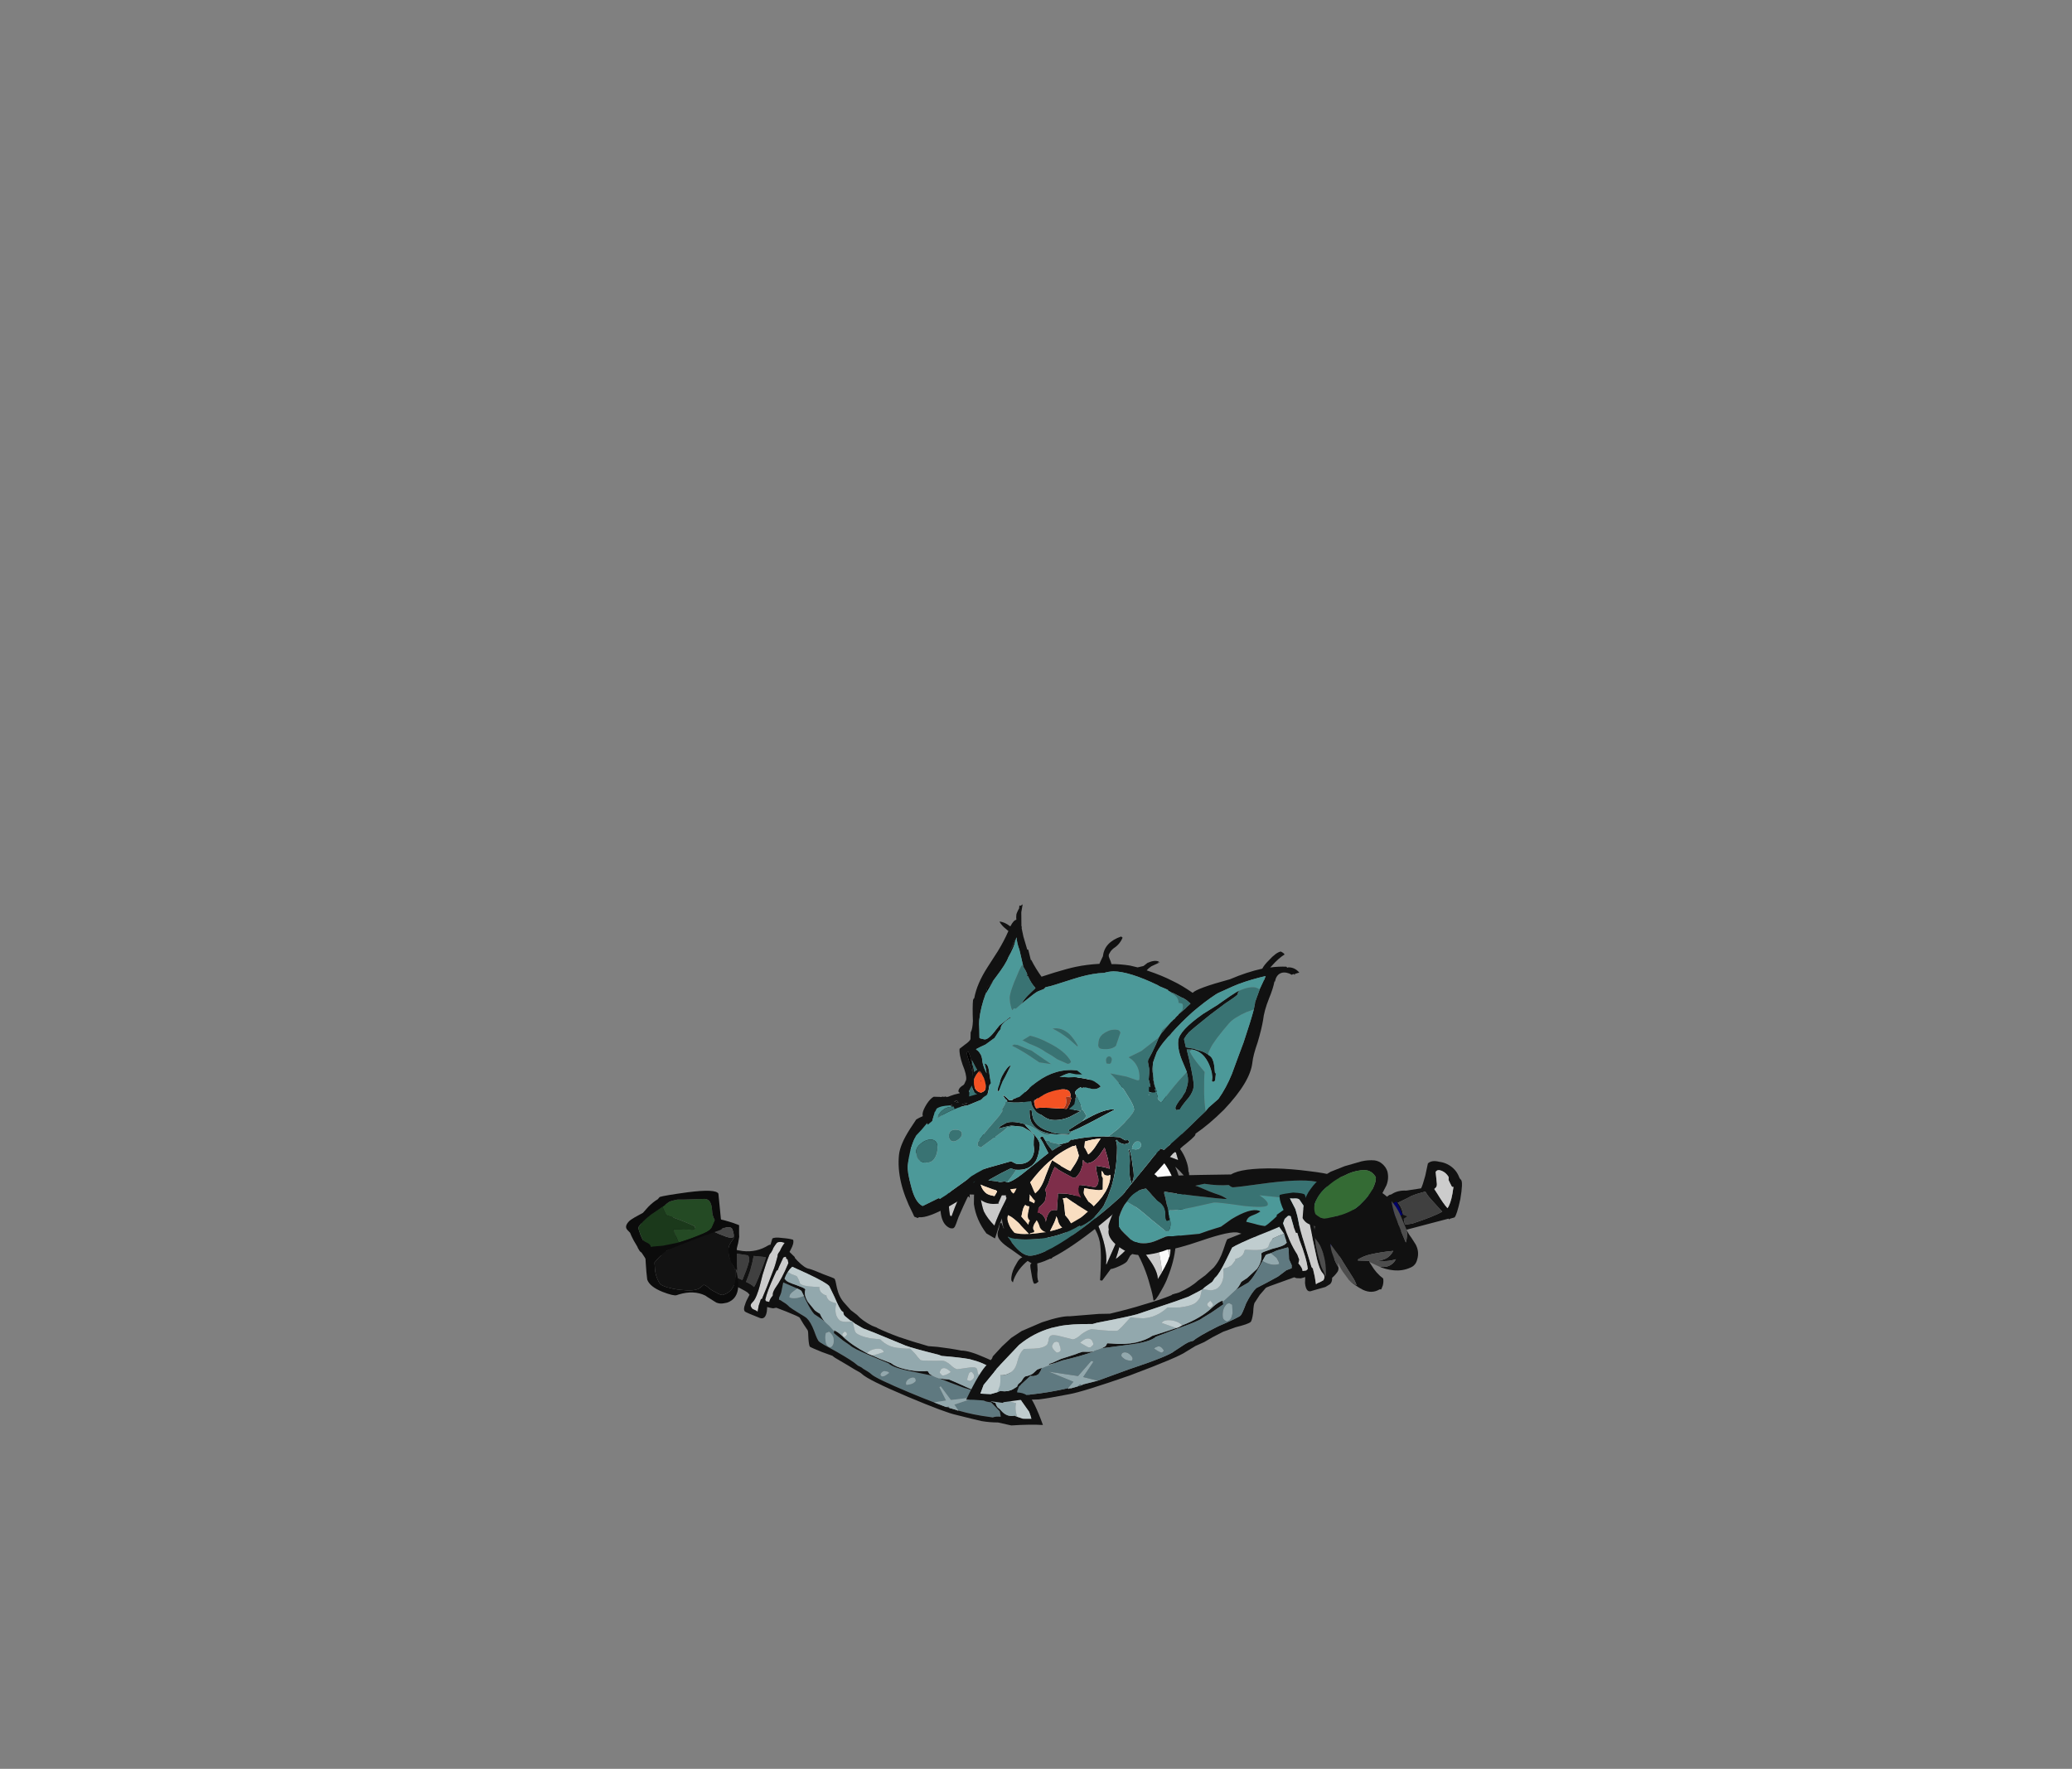 <?xml version="1.0" encoding="UTF-8" standalone="no"?>
<svg xmlns:ffdec="https://www.free-decompiler.com/flash" xmlns:xlink="http://www.w3.org/1999/xlink" ffdec:objectType="frame" height="248.15px" width="290.6px" xmlns="http://www.w3.org/2000/svg">
  <rect width="100%" height="100%" fill="#808080" stroke="none"/>
  <g transform="matrix(1.0, 0.0, 0.0, 1.0, 157.15, 211.9)">
    <use ffdec:characterId="296" ffdec:characterName="WholeOffhand" height="130.55" transform="matrix(-0.153, -0.156, 0.161, -0.157, -28.808, 5.61)" width="276.35" xlink:href="#sprite0"/>
    <use ffdec:characterId="262" ffdec:characterName="a_Hand1" height="84.0" transform="matrix(-0.194, 0.066, 0.064, 0.193, -55.798, -46.979)" width="74.2" xlink:href="#sprite2"/>
    <use ffdec:characterId="281" ffdec:characterName="a_Mantle" height="144.9" transform="matrix(0.19, 0.084, -0.084, 0.19, -21.087, -71.274)" width="197.05" xlink:href="#sprite3"/>
    <use ffdec:characterId="258" ffdec:characterName="a_FaceGrin" height="264.25" transform="matrix(0.206, 0.022, -0.021, 0.199, -27.206, -86.462)" width="256.55" xlink:href="#sprite4"/>
    <use ffdec:characterId="291" ffdec:characterName="a_Arm2" height="169.75" transform="matrix(0.062, -0.196, 0.196, 0.062, -2.546, -37.301)" width="92.4" xlink:href="#sprite5"/>
    <use ffdec:characterId="267" ffdec:characterName="WholeSword" height="253.55" transform="matrix(0.206, -0.073, -0.074, -0.209, -13.807, 8.903)" width="357.0" xlink:href="#sprite6"/>
    <use ffdec:characterId="256" ffdec:characterName="a_Hand3" height="87.15" transform="matrix(0.197, -0.063, 0.063, 0.197, 23.978, -45.91)" width="67.9" xlink:href="#sprite9"/>
  </g>
  <defs>
    <g id="sprite0" transform="matrix(1.0, 0.0, 0.0, 1.0, 169.7, 13.7)">
      <use ffdec:characterId="295" ffdec:characterName="a_Offhand" height="135.8" transform="matrix(-0.872, -0.039, 0.039, -0.872, 101.386, 116.851)" width="310.8" xlink:href="#sprite1"/>
    </g>
    <g id="sprite1" transform="matrix(1.0, 0.0, 0.0, 1.0, 178.5, 63.35)">
      <use ffdec:characterId="294" height="19.4" transform="matrix(7.0, 0.0, 0.0, 7.0, -178.5, -63.35)" width="44.4" xlink:href="#shape0"/>
    </g>
    <g id="shape0" transform="matrix(1.0, 0.0, 0.0, 1.0, 25.5, 9.05)">
      <path d="M-4.55 1.6 L-4.3 1.6 -3.8 1.55 -3.05 1.55 -2.95 1.7 -1.7 1.5 -0.85 1.3 Q-0.45 1.3 1.4 0.45 L3.25 -0.4 Q3.95 -0.45 5.5 -1.6 L7.3 -2.9 Q7.6 -3.0 7.95 -3.2 L8.0 -3.25 Q9.05 -3.75 10.5 -4.5 10.8 -4.7 11.1 -4.85 11.75 -5.05 12.3 -5.3 L12.45 -5.25 Q12.75 -5.15 12.85 -5.15 13.0 -5.15 13.25 -5.35 L13.5 -5.55 14.8 -5.6 15.15 -5.4 15.3 -5.3 Q14.9 -4.95 14.8 -4.65 L14.55 -4.45 Q13.25 -3.35 11.85 -2.5 L11.1 -2.6 12.05 -4.75 Q11.45 -4.0 10.5 -2.65 L8.75 -2.8 Q8.7 -2.8 8.7 -2.7 L8.7 -2.65 10.2 -2.25 9.5 -1.2 Q8.4 -0.65 7.0 0.0 3.55 1.6 2.9 1.65 2.75 1.65 2.4 1.75 L1.9 1.9 Q1.75 1.9 1.5 2.0 1.3 2.1 1.2 2.1 0.6 2.15 -1.25 2.75 -3.1 3.4 -3.3 3.4 -3.5 3.45 -4.5 3.05 -5.45 2.7 -6.0 2.75 -6.15 2.75 -6.95 3.0 -7.8 3.25 -8.1 3.3 -8.5 3.3 -8.95 3.45 -9.25 3.5 -9.4 3.6 L-9.55 3.45 Q-9.65 3.2 -9.8 2.95 L-10.3 2.3 -10.45 2.1 -9.55 1.7 -9.0 1.45 -9.05 2.1 Q-9.05 2.3 -9.0 2.45 -8.9 2.6 -8.85 2.65 -8.3 2.4 -7.95 1.45 L-7.45 1.6 Q-6.35 1.9 -5.8 1.9 L-5.0 1.7 -4.55 1.6 M6.55 -1.05 Q6.6 -1.3 6.4 -1.35 6.25 -1.45 6.1 -1.3 5.9 -1.1 5.9 -0.7 5.95 -0.35 6.2 -0.3 6.55 -0.75 6.55 -1.05 M11.05 -2.0 L10.9 -1.95 10.75 -1.85 10.85 -2.05 Q10.95 -2.05 11.05 -2.0 M4.0 0.6 L4.05 0.2 Q3.85 0.2 3.7 0.35 3.5 0.45 3.5 0.7 3.5 0.95 3.65 1.0 L3.8 1.0 Q3.95 0.9 4.0 0.6 M-2.05 2.85 Q-2.0 2.7 -2.15 2.45 -2.55 1.9 -3.2 1.95 -3.35 1.95 -3.4 2.0 L-3.4 2.05 -3.5 2.3 Q-3.35 2.55 -3.0 2.8 -2.65 3.05 -2.45 3.05 -2.1 3.05 -2.05 2.85" fill="#5f7980" fill-rule="evenodd" stroke="none"/>
      <path d="M-13.7 -0.55 L-13.45 -0.7 Q-13.35 -0.2 -13.15 0.2 -13.1 0.5 -13.0 0.65 L-12.9 0.75 -12.6 1.2 Q-12.25 1.7 -11.85 2.5 -11.2 3.7 -10.7 4.75 L-10.65 4.8 -10.7 4.95 -10.35 5.55 -9.95 6.05 Q-10.1 6.05 -10.3 6.15 -10.5 6.25 -10.6 6.25 L-10.85 6.2 Q-11.05 6.1 -11.05 5.8 -11.05 5.4 -11.5 4.65 -11.65 4.35 -12.5 3.15 -13.2 2.05 -13.6 1.25 -13.65 0.9 -13.75 0.7 -13.8 0.6 -13.85 0.5 -13.95 0.2 -14.0 -0.1 -14.0 -0.3 -13.7 -0.55 M-10.2 4.7 L-10.35 4.65 Q-10.85 4.0 -11.6 2.35 L-11.85 1.8 -11.8 1.7 -12.0 1.3 -12.4 0.4 Q-12.35 0.2 -12.25 0.15 L-12.2 0.2 -12.1 0.25 -11.95 0.2 -11.6 0.4 Q-10.8 2.0 -10.55 3.15 -10.45 3.45 -10.35 3.6 L-10.15 3.8 Q-10.1 4.25 -9.9 4.5 L-10.2 4.7 M-22.95 7.95 Q-22.8 8.85 -22.75 9.4 -23.15 9.35 -23.9 8.75 L-24.35 8.4 -24.35 8.35 Q-24.35 7.95 -24.55 7.7 -24.65 7.6 -24.75 7.55 -24.75 7.1 -24.6 6.75 -24.45 6.4 -24.2 6.4 -23.95 6.65 -23.6 7.1 -23.4 7.4 -23.2 7.4 L-23.1 7.4 -22.95 7.95" fill="#cccccc" fill-rule="evenodd" stroke="none"/>
      <path d="M-22.05 6.85 L-21.25 6.45 Q-21.0 6.3 -20.8 6.3 L-20.0 6.0 Q-19.95 6.1 -19.95 6.15 -19.95 6.65 -19.4 7.4 L-19.05 7.85 -19.65 8.15 Q-21.4 9.05 -22.2 9.3 L-22.2 7.8 Q-22.25 7.35 -22.35 7.05 L-22.05 6.85 M-15.15 5.85 L-15.25 5.3 Q-15.55 4.25 -16.05 3.75 L-15.05 2.95 Q-14.65 2.95 -14.35 3.5 -14.1 3.85 -13.5 5.05 -14.1 5.3 -15.0 5.75 L-15.15 5.85 M-17.25 6.35 L-16.9 6.75 -17.35 6.95 -18.6 7.6 Q-18.7 7.4 -18.9 7.2 -19.35 6.8 -19.35 6.5 -19.4 6.05 -19.45 5.8 L-18.5 5.45 Q-18.3 5.45 -18.1 5.35 -17.75 5.1 -17.65 5.1 L-17.6 5.05 Q-17.55 5.05 -17.55 5.25 -17.5 6.05 -17.25 6.35 M-17.3 4.85 Q-17.05 4.7 -16.9 4.55 L-16.25 3.95 Q-16.15 4.4 -15.8 5.3 L-15.55 6.05 -16.45 6.5 -17.15 5.1 -17.3 4.85 M-13.65 1.7 L-13.45 2.0 Q-12.25 4.15 -12.15 4.6 L-12.15 4.65 -12.25 4.65 Q-12.5 4.65 -13.1 4.9 -13.35 4.4 -13.7 3.8 -14.15 3.1 -14.6 2.55 L-13.65 1.7" fill="#404040" fill-rule="evenodd" stroke="none"/>
      <path d="M11.3 -8.8 Q12.1 -9.05 12.35 -9.05 L13.45 -9.05 14.6 -9.0 14.8 -8.95 15.4 -8.9 Q16.35 -8.95 18.9 -7.95 18.0 -7.1 16.75 -5.55 L16.7 -5.5 15.55 -4.7 Q15.0 -4.1 14.3 -3.55 13.65 -3.1 12.05 -2.05 11.15 -1.4 7.25 0.4 3.1 2.3 2.2 2.35 2.05 2.35 1.35 2.6 L0.5 2.85 -0.3 3.1 Q-1.05 3.35 -1.25 3.35 L-2.3 3.9 Q-3.35 4.4 -3.55 4.45 -3.7 4.45 -4.3 4.0 -4.9 3.5 -5.0 3.5 L-5.75 3.4 -6.55 3.25 Q-6.7 3.25 -7.95 3.85 L-8.95 4.35 -9.05 4.5 Q-9.1 4.6 -9.15 4.65 L-9.35 4.8 -9.65 5.0 Q-9.5 5.15 -9.35 5.3 -8.75 6.0 -9.3 6.3 L-10.35 6.8 Q-10.8 7.0 -10.85 7.0 -11.15 7.0 -11.4 6.5 -11.6 6.2 -11.85 5.5 L-12.15 5.5 Q-12.5 5.55 -14.85 6.5 L-15.05 6.55 -15.05 6.7 -15.1 6.7 -15.2 6.65 -17.5 7.6 Q-17.85 7.75 -18.45 8.0 L-18.45 8.05 Q-18.45 8.1 -18.6 8.1 -19.35 8.5 -20.5 9.15 -21.65 9.85 -22.2 10.1 L-22.2 10.15 -22.25 10.15 Q-22.55 10.35 -22.6 10.35 -22.9 10.35 -24.1 9.55 -25.3 8.75 -25.3 8.5 L-25.3 8.3 -25.25 8.25 Q-25.45 7.85 -25.5 7.45 -25.55 6.65 -25.05 6.05 -24.65 5.5 -24.25 5.5 L-23.35 6.0 Q-22.55 6.45 -22.3 6.55 -22.0 6.3 -21.2 5.85 -20.75 5.25 -20.1 5.1 L-19.9 5.1 -18.85 4.9 Q-18.25 4.75 -17.8 4.45 -16.4 3.6 -15.75 3.05 -14.65 2.1 -14.4 0.7 -14.35 0.55 -14.3 0.5 L-14.65 -0.05 Q-14.65 -0.3 -14.0 -0.85 -13.4 -1.4 -13.1 -1.55 -12.75 -1.4 -12.5 -0.7 L-12.4 -0.45 -11.65 -0.5 -11.55 -0.45 -11.15 -0.45 Q-10.05 -0.5 -9.7 -0.8 -9.4 -1.0 -8.3 -1.5 -7.25 -2.05 -7.15 -2.05 -7.0 -2.05 -6.25 -1.6 -5.4 -1.15 -4.6 -1.15 L-3.55 -1.15 -2.75 -1.3 Q-1.95 -1.3 -0.85 -1.7 L-0.35 -1.95 -0.3 -1.95 Q0.7 -2.35 1.95 -3.0 3.15 -3.65 4.7 -4.6 L5.4 -5.25 Q6.45 -6.15 7.35 -6.8 7.9 -7.4 9.5 -8.1 10.35 -8.5 11.3 -8.8 M-2.5 -0.5 L-2.55 -0.5 -2.8 -0.4 -3.5 -0.3 -3.6 -0.3 Q-3.7 -0.3 -3.95 -0.45 L-4.1 -0.4 Q-4.5 -0.4 -5.7 -0.8 L-6.95 -1.15 Q-7.45 -1.15 -9.4 -0.35 L-11.05 0.35 Q-11.05 0.7 -10.95 1.05 -10.85 1.4 -10.65 1.75 L-10.4 1.75 Q-10.15 1.75 -9.35 1.3 -8.6 0.9 -8.45 0.9 L-8.35 0.9 Q-8.05 1.4 -7.2 1.55 L-6.05 1.6 Q-5.75 1.55 -5.45 1.45 L-5.4 1.45 Q-4.95 1.6 -4.55 1.6 L-5.0 1.7 -5.8 1.9 Q-6.35 1.9 -7.45 1.6 L-7.95 1.45 -8.5 1.3 Q-8.65 1.3 -9.0 1.45 L-9.55 1.7 -10.45 2.1 -10.3 2.3 -9.8 2.95 Q-9.65 3.2 -9.55 3.45 L-9.4 3.6 Q-9.25 3.5 -8.95 3.45 -8.5 3.3 -8.1 3.3 -7.8 3.25 -6.95 3.0 -6.15 2.75 -6.0 2.75 -5.45 2.7 -4.5 3.05 -3.5 3.45 -3.3 3.4 -3.1 3.4 -1.25 2.75 0.6 2.15 1.2 2.1 1.3 2.1 1.5 2.0 1.75 1.9 1.9 1.9 L2.4 1.75 Q2.75 1.65 2.9 1.65 3.55 1.6 7.0 0.0 8.4 -0.65 9.5 -1.2 L10.7 -1.8 10.75 -1.85 10.9 -1.95 11.05 -2.0 11.1 -2.05 11.6 -2.35 11.8 -2.45 11.85 -2.5 Q13.25 -3.35 14.55 -4.45 L14.8 -4.65 Q14.9 -4.95 15.3 -5.3 L15.15 -5.4 14.8 -5.6 13.5 -5.55 13.25 -5.35 Q13.0 -5.15 12.85 -5.15 12.75 -5.15 12.45 -5.25 L12.3 -5.3 12.25 -5.35 12.2 -5.35 12.65 -5.5 12.9 -5.55 13.05 -5.55 Q13.4 -5.55 13.85 -5.85 L13.95 -5.8 Q14.2 -5.7 14.35 -5.7 L14.65 -5.75 14.9 -5.75 Q15.8 -5.75 16.2 -6.45 L16.25 -6.45 16.45 -6.55 Q16.75 -6.7 17.0 -6.85 L17.6 -7.5 Q17.3 -7.65 16.9 -7.8 L15.55 -7.95 15.05 -8.05 Q13.7 -8.2 12.25 -8.1 10.65 -8.05 9.25 -7.25 L8.6 -6.85 Q7.8 -6.25 6.4 -4.95 L6.1 -4.8 Q3.75 -3.25 3.05 -2.9 L-0.15 -1.4 -1.25 -0.85 -2.2 -0.55 -2.5 -0.5 M-3.05 1.55 L-3.15 1.5 Q-2.75 1.3 -2.05 1.25 L-2.0 1.25 Q-0.7 1.15 0.95 0.55 L1.3 0.4 1.5 0.3 2.3 -0.05 3.4 -0.6 Q4.05 -0.7 4.85 -1.25 5.7 -1.8 6.4 -2.6 L6.55 -2.8 6.65 -2.85 6.95 -2.8 7.3 -2.9 5.5 -1.6 Q3.95 -0.45 3.25 -0.4 L1.4 0.45 Q-0.45 1.3 -0.85 1.3 L-1.7 1.5 -2.95 1.7 -3.05 1.55 M8.0 -3.25 Q8.4 -3.55 8.75 -3.9 L9.4 -4.2 10.55 -4.7 11.25 -5.0 11.3 -5.05 11.5 -5.1 11.65 -5.15 Q11.35 -5.0 11.1 -4.85 10.8 -4.7 10.5 -4.5 9.05 -3.75 8.0 -3.25 M-13.7 -0.55 Q-14.0 -0.3 -14.0 -0.1 -13.95 0.2 -13.85 0.5 -13.8 0.6 -13.75 0.7 -13.65 0.9 -13.6 1.25 -13.2 2.05 -12.5 3.15 -11.65 4.35 -11.5 4.65 -11.05 5.4 -11.05 5.8 -11.05 6.1 -10.85 6.2 L-10.6 6.25 Q-10.5 6.25 -10.3 6.15 -10.1 6.05 -9.95 6.05 L-10.35 5.55 -10.7 4.95 -10.65 4.8 -10.7 4.75 Q-11.2 3.7 -11.85 2.5 -12.25 1.7 -12.6 1.2 L-12.9 0.75 -13.0 0.65 Q-13.1 0.5 -13.15 0.2 -13.35 -0.2 -13.45 -0.7 L-13.7 -0.55 M-10.2 4.7 L-9.9 4.5 Q-10.1 4.25 -10.15 3.8 L-10.35 3.6 Q-10.45 3.45 -10.55 3.15 -10.8 2.0 -11.6 0.4 L-11.95 0.2 -12.1 0.25 -12.2 0.2 -12.25 0.15 Q-12.35 0.2 -12.4 0.4 L-12.0 1.3 -11.8 1.7 -11.85 1.8 -11.6 2.35 Q-10.85 4.0 -10.35 4.65 L-10.2 4.7 M-13.65 1.7 L-14.6 2.55 Q-14.15 3.1 -13.7 3.8 -13.35 4.4 -13.1 4.9 -12.5 4.65 -12.25 4.65 L-12.15 4.65 -12.15 4.6 Q-12.25 4.15 -13.45 2.0 L-13.65 1.7 M-17.3 4.85 L-17.15 5.1 -16.45 6.5 -15.55 6.05 -15.8 5.3 Q-16.15 4.4 -16.25 3.95 L-16.9 4.55 Q-17.05 4.7 -17.3 4.85 M-17.25 6.35 Q-17.5 6.05 -17.55 5.25 -17.55 5.05 -17.6 5.05 L-17.65 5.1 Q-17.75 5.1 -18.1 5.35 -18.3 5.45 -18.5 5.45 L-19.45 5.8 Q-19.4 6.05 -19.35 6.5 -19.35 6.8 -18.9 7.2 -18.7 7.4 -18.6 7.6 L-17.35 6.95 -16.9 6.75 -17.25 6.35 M-15.15 5.85 L-15.0 5.75 Q-14.1 5.3 -13.5 5.05 -14.1 3.85 -14.35 3.5 -14.65 2.95 -15.05 2.95 L-16.05 3.75 Q-15.55 4.25 -15.25 5.3 L-15.15 5.85 M-22.05 6.85 L-22.35 7.05 Q-22.25 7.35 -22.2 7.8 L-22.2 9.3 Q-21.4 9.05 -19.65 8.15 L-19.05 7.85 -19.4 7.4 Q-19.95 6.65 -19.95 6.15 -19.95 6.1 -20.0 6.0 L-20.8 6.3 Q-21.0 6.3 -21.25 6.45 L-22.05 6.85 M-22.95 7.95 L-23.1 7.4 -23.2 7.4 Q-23.4 7.4 -23.6 7.1 -23.95 6.65 -24.2 6.4 -24.45 6.4 -24.6 6.75 -24.75 7.1 -24.75 7.55 -24.65 7.6 -24.55 7.7 -24.35 7.95 -24.35 8.35 L-24.35 8.4 -23.9 8.75 Q-23.15 9.35 -22.75 9.4 -22.8 8.85 -22.95 7.95" fill="#111111" fill-rule="evenodd" stroke="none"/>
      <path d="M-2.5 -0.5 L-1.85 -0.15 Q-1.6 0.0 -1.4 0.0 -0.9 -0.05 0.0 -0.7 L0.8 -1.4 Q2.0 -1.45 2.85 -2.3 3.05 -2.45 3.4 -2.8 3.6 -3.05 3.65 -3.05 4.3 -3.1 4.8 -3.05 L5.25 -3.05 Q5.45 -3.15 6.85 -4.7 7.05 -4.9 7.65 -5.0 8.35 -5.05 8.55 -5.25 L9.1 -6.05 Q9.55 -6.75 9.8 -6.75 9.95 -6.75 10.15 -6.6 10.4 -6.45 10.55 -6.5 11.0 -6.5 11.65 -7.05 L12.2 -7.6 Q12.75 -7.65 13.3 -7.3 13.9 -6.95 14.25 -6.95 14.8 -7.0 15.3 -7.4 15.55 -7.05 15.95 -6.8 16.2 -6.65 16.45 -6.55 L16.25 -6.45 16.2 -6.45 Q15.8 -5.75 14.9 -5.75 L14.65 -5.75 14.35 -5.7 Q14.2 -5.7 13.95 -5.8 L13.85 -5.85 Q13.4 -5.55 13.05 -5.55 L12.9 -5.55 12.65 -5.5 12.2 -5.35 12.25 -5.35 12.3 -5.3 Q11.75 -5.05 11.1 -4.85 11.35 -5.0 11.65 -5.15 L11.5 -5.1 11.3 -5.05 11.25 -5.0 10.55 -4.7 9.4 -4.2 8.75 -3.9 Q8.4 -3.55 8.0 -3.25 L7.95 -3.2 Q7.6 -3.0 7.3 -2.9 L6.95 -2.8 6.65 -2.85 6.55 -2.8 6.4 -2.6 Q5.7 -1.8 4.85 -1.25 4.05 -0.7 3.4 -0.6 L2.3 -0.05 1.5 0.3 Q1.75 -0.1 2.05 -0.8 1.65 -1.0 1.25 -0.45 0.9 0.05 0.95 0.55 -0.7 1.15 -2.0 1.25 L-2.05 1.25 Q-2.75 1.3 -3.15 1.5 L-3.05 1.55 -3.8 1.55 -4.3 1.6 -4.55 1.6 Q-4.95 1.6 -5.4 1.45 L-5.45 1.45 Q-5.75 1.55 -6.05 1.6 L-7.2 1.55 Q-8.05 1.4 -8.35 0.9 L-8.45 0.9 Q-8.6 0.9 -9.35 1.3 -10.15 1.75 -10.4 1.75 L-10.65 1.75 Q-10.85 1.4 -10.95 1.05 L-10.5 0.9 Q-10.05 0.65 -9.95 0.65 -9.9 0.65 -9.55 0.75 L-9.2 0.9 Q-8.8 0.9 -7.95 0.05 L-7.5 -0.4 -7.55 -0.3 Q-7.25 -0.1 -7.05 -0.1 -6.7 -0.1 -6.4 -0.3 L-6.35 -0.25 Q-6.15 -0.15 -5.85 -0.15 -5.65 -0.2 -5.45 -0.3 L-5.1 -0.5 Q-4.4 0.45 -3.6 0.4 -3.35 0.4 -3.0 0.05 -2.75 -0.2 -2.55 -0.5 L-2.5 -0.5 M10.35 -5.4 Q10.5 -5.85 10.25 -6.05 10.1 -6.15 9.9 -6.15 9.7 -6.15 9.7 -6.1 L9.65 -5.9 9.75 -5.7 Q9.9 -5.45 10.05 -5.25 L10.2 -5.3 10.35 -5.4 M8.2 -4.05 Q8.3 -4.35 8.3 -4.55 7.4 -4.5 7.4 -4.0 7.45 -3.85 7.5 -3.75 L7.6 -3.65 7.9 -3.65 Q8.05 -3.65 8.2 -4.05 M6.55 -1.05 Q6.55 -0.75 6.2 -0.3 5.95 -0.35 5.9 -0.7 5.9 -1.1 6.1 -1.3 6.25 -1.45 6.4 -1.35 6.6 -1.3 6.55 -1.05 M11.05 -2.0 Q10.95 -2.05 10.85 -2.05 L10.75 -1.85 10.7 -1.8 9.5 -1.2 10.2 -2.25 8.7 -2.65 8.7 -2.7 Q8.7 -2.8 8.75 -2.8 L10.5 -2.65 Q11.45 -4.0 12.05 -4.75 L11.1 -2.6 11.85 -2.5 11.8 -2.45 11.6 -2.35 11.1 -2.05 11.05 -2.0 M-9.0 1.45 Q-8.65 1.3 -8.5 1.3 L-7.95 1.45 Q-8.3 2.4 -8.85 2.65 -8.9 2.6 -9.0 2.45 -9.05 2.3 -9.05 2.1 L-9.0 1.45 M4.0 0.6 Q3.95 0.9 3.8 1.0 L3.65 1.0 Q3.5 0.95 3.5 0.7 3.5 0.45 3.7 0.35 3.85 0.2 4.05 0.2 L4.0 0.6 M-1.9 0.8 Q-1.95 0.75 -2.1 0.7 L-2.25 0.75 -2.3 0.75 -2.3 0.95 Q-2.3 1.1 -2.25 1.15 L-2.15 1.2 -1.95 1.2 -1.85 1.1 -1.9 0.8 M-2.05 2.85 Q-2.1 3.05 -2.45 3.05 -2.65 3.05 -3.0 2.8 -3.35 2.55 -3.5 2.3 L-3.4 2.05 -3.4 2.0 Q-3.35 1.95 -3.2 1.95 -2.55 1.9 -2.15 2.45 -2.0 2.7 -2.05 2.85" fill="#92a8ad" fill-rule="evenodd" stroke="none"/>
      <path d="M16.45 -6.55 Q16.2 -6.65 15.95 -6.8 15.55 -7.05 15.3 -7.4 14.8 -7.0 14.25 -6.95 13.9 -6.95 13.3 -7.3 12.75 -7.65 12.2 -7.6 L11.65 -7.05 Q11.0 -6.5 10.55 -6.5 10.4 -6.45 10.15 -6.6 9.95 -6.75 9.8 -6.75 9.55 -6.75 9.1 -6.05 L8.55 -5.25 Q8.35 -5.05 7.65 -5.0 7.05 -4.9 6.85 -4.7 5.45 -3.15 5.25 -3.05 L4.8 -3.05 Q4.3 -3.1 3.65 -3.05 3.6 -3.05 3.4 -2.8 3.05 -2.45 2.85 -2.3 2.0 -1.45 0.8 -1.4 L0.0 -0.7 Q-0.9 -0.05 -1.4 0.0 -1.6 0.0 -1.85 -0.15 L-2.5 -0.5 -2.2 -0.55 -1.25 -0.85 -0.15 -1.4 3.05 -2.9 Q3.75 -3.25 6.1 -4.8 L6.4 -4.95 Q7.8 -6.25 8.6 -6.85 L9.25 -7.25 Q10.65 -8.05 12.25 -8.1 13.7 -8.2 15.05 -8.05 L15.55 -7.95 16.9 -7.8 Q17.3 -7.65 17.6 -7.5 L17.0 -6.85 Q16.75 -6.7 16.45 -6.55 M-2.55 -0.5 Q-2.75 -0.2 -3.0 0.05 -3.35 0.4 -3.6 0.4 -4.4 0.45 -5.1 -0.5 L-5.45 -0.3 Q-5.65 -0.2 -5.85 -0.15 -6.15 -0.15 -6.35 -0.25 L-6.4 -0.3 Q-6.7 -0.1 -7.05 -0.1 -7.25 -0.1 -7.55 -0.3 L-7.5 -0.4 -7.95 0.05 Q-8.8 0.9 -9.2 0.9 L-9.55 0.75 Q-9.9 0.65 -9.95 0.65 -10.05 0.65 -10.5 0.9 L-10.95 1.05 Q-11.05 0.7 -11.05 0.35 L-9.4 -0.35 Q-7.45 -1.15 -6.95 -1.15 L-5.7 -0.8 Q-4.5 -0.4 -4.1 -0.4 L-3.95 -0.45 Q-3.7 -0.3 -3.6 -0.3 L-3.5 -0.3 -2.8 -0.4 -2.55 -0.5 M0.95 0.55 Q0.9 0.05 1.25 -0.45 1.65 -1.0 2.05 -0.8 1.75 -0.1 1.5 0.3 L1.3 0.4 0.95 0.55 M10.35 -5.4 L10.2 -5.3 10.05 -5.25 Q9.9 -5.45 9.75 -5.7 L9.65 -5.9 9.7 -6.1 Q9.7 -6.15 9.9 -6.15 10.1 -6.15 10.25 -6.05 10.5 -5.85 10.35 -5.4 M8.2 -4.05 Q8.05 -3.65 7.9 -3.65 L7.6 -3.65 7.5 -3.75 Q7.45 -3.85 7.4 -4.0 7.4 -4.5 8.3 -4.55 8.3 -4.35 8.2 -4.05 M-1.9 0.8 L-1.85 1.1 -1.95 1.2 -2.15 1.2 -2.25 1.15 Q-2.3 1.1 -2.3 0.95 L-2.3 0.75 -2.25 0.75 -2.1 0.7 Q-1.95 0.75 -1.9 0.8" fill="#c0cdcf" fill-rule="evenodd" stroke="none"/>
    </g>
    <g id="sprite2" transform="matrix(1.0, 0.0, 0.0, 1.0, -3.15, 14.7)">
      <use ffdec:characterId="261" height="12.0" transform="matrix(7.0, 0.0, 0.0, 7.0, 3.15, -14.7)" width="10.6" xlink:href="#shape1"/>
    </g>
    <g id="shape1" transform="matrix(1.0, 0.0, 0.0, 1.0, -0.45, 2.1)">
      <path d="M9.7 2.2 Q9.95 2.25 10.3 3.7 10.5 4.45 10.65 5.2 10.65 5.95 9.6 6.85 8.7 7.6 8.4 7.6 L8.2 7.6 Q6.65 7.65 5.75 8.55 L5.6 8.75 4.95 9.55 Q4.65 9.8 4.3 9.85 L3.95 9.9 Q2.85 9.9 2.4 8.7 2.2 8.15 2.15 7.55 L1.95 6.95 1.95 6.9 1.4 5.2 1.35 5.1 Q1.1 4.75 0.8 4.15 L0.7 3.8 0.45 3.05 1.0 2.6 Q1.6 2.15 2.2 1.8 L9.7 2.2 M1.3 3.95 L1.35 4.1 1.75 4.4 1.8 4.45 Q2.35 4.85 2.35 6.0 L2.3 6.45 Q2.2 6.85 2.2 6.95 2.2 7.6 2.6 8.25 3.1 9.05 4.05 9.05 4.3 9.05 4.7 8.55 L4.8 8.45 Q5.1 8.15 5.25 7.85 L5.35 7.7 Q5.5 7.5 5.6 7.5 L5.85 7.6 Q6.3 7.85 7.25 7.5 L8.05 7.15 Q8.55 6.9 8.9 6.65 L9.0 6.6 Q9.4 6.3 9.55 6.1 9.7 5.85 9.7 5.05 L9.65 4.65 9.45 3.85 Q9.15 3.65 8.65 3.4 7.55 2.9 6.2 2.9 L3.05 2.8 2.2 2.75 1.85 2.85 1.7 2.85 1.4 2.95 Q1.2 3.05 1.2 3.25 L1.2 3.35 Q1.2 3.75 1.3 3.95 M2.15 7.15 L2.1 7.0 2.05 7.2 Q2.05 7.3 2.15 7.5 L2.15 7.15" fill="#0b0b0b" fill-rule="evenodd" stroke="none"/>
      <path d="M3.05 2.8 L6.2 2.9 Q7.55 2.9 8.65 3.4 9.15 3.65 9.45 3.85 L9.65 4.65 9.7 5.05 Q9.7 5.85 9.55 6.1 9.4 6.3 9.0 6.6 L8.9 6.65 Q8.55 6.9 8.05 7.15 L7.25 7.5 Q6.3 7.85 5.85 7.6 L5.6 7.5 Q5.5 7.5 5.35 7.7 L5.25 7.85 Q5.1 8.15 4.8 8.45 L4.7 8.55 Q4.3 9.05 4.05 9.05 3.1 9.05 2.6 8.25 2.2 7.6 2.2 6.95 2.2 6.85 2.3 6.45 L2.35 6.0 Q2.35 4.85 1.8 4.45 L1.75 4.4 1.35 4.1 1.3 3.95 1.45 4.0 Q1.8 4.0 3.05 2.8" fill="#121212" fill-rule="evenodd" stroke="none"/>
      <path d="M3.05 2.8 Q1.8 4.0 1.45 4.0 L1.3 3.95 Q1.2 3.75 1.2 3.35 L1.2 3.25 Q1.2 3.05 1.4 2.95 L1.7 2.85 1.85 2.85 2.2 2.75 3.05 2.8" fill="#474747" fill-rule="evenodd" stroke="none"/>
      <path d="M6.6 2.75 Q5.45 2.8 4.05 2.7 3.25 2.65 3.0 2.35 L2.6 1.9 2.55 1.8 Q2.65 1.3 2.5 0.8 2.35 0.25 2.45 -0.1 2.45 -0.2 2.65 -0.4 L2.85 -0.5 4.65 -1.05 5.4 -1.3 5.9 -1.35 6.2 -1.35 7.0 -1.1 6.9 -0.1 6.9 -0.2 Q5.4 0.95 4.6 1.75 L4.65 1.95 Q4.7 2.0 4.9 2.0 L6.7 1.35 6.6 2.75" fill="#244a24" fill-rule="evenodd" stroke="none"/>
      <path d="M7.0 -1.1 L6.2 -1.35 5.9 -1.35 5.4 -1.3 4.65 -1.05 2.85 -0.5 2.65 -0.4 Q2.45 -0.2 2.45 -0.1 2.35 0.25 2.5 0.8 2.65 1.3 2.55 1.8 L2.6 1.9 3.0 2.35 Q3.25 2.65 4.05 2.7 5.45 2.8 6.6 2.75 L8.15 2.55 9.15 2.3 9.3 2.3 9.3 2.2 Q9.3 1.95 9.6 1.7 9.85 1.45 9.85 1.3 L9.9 0.8 Q9.9 0.4 9.9 0.3 9.9 0.15 9.85 0.05 9.4 -0.35 8.25 -0.75 L8.05 -0.8 7.0 -1.1 M4.2 -1.65 Q6.5 -2.1 6.95 -2.1 L7.2 -1.95 Q7.7 -1.85 8.3 -1.55 L9.0 -1.15 Q10.0 -1.0 10.45 -0.85 11.1 -0.55 11.0 -0.15 11.0 -0.1 10.8 0.3 10.8 0.55 10.7 1.15 L10.55 1.85 10.55 1.95 Q10.5 2.3 10.4 2.45 L10.35 2.5 10.15 3.25 10.1 3.3 10.0 3.35 Q9.75 3.6 9.25 3.55 9.1 3.55 8.55 3.3 8.05 3.1 7.85 3.1 L4.8 2.95 2.35 2.9 Q1.75 2.85 1.95 1.9 1.75 1.05 1.4 -0.55 1.5 -1.1 4.2 -1.65" fill="#0b0b0b" fill-rule="evenodd" stroke="none"/>
      <path d="M6.6 2.75 L6.7 1.35 4.9 2.0 Q4.7 2.0 4.65 1.95 L4.6 1.75 Q5.4 0.95 6.9 -0.2 L6.9 -0.1 7.0 -1.1 8.05 -0.8 8.25 -0.75 Q9.4 -0.35 9.85 0.05 9.9 0.15 9.9 0.3 9.9 0.4 9.9 0.8 L9.85 1.3 Q9.85 1.45 9.6 1.7 9.3 1.95 9.3 2.2 L9.3 2.3 9.15 2.3 8.15 2.55 6.6 2.75" fill="#1b391b" fill-rule="evenodd" stroke="none"/>
    </g>
    <g id="sprite3" transform="matrix(1.0, 0.0, 0.0, 1.0, 22.05, 10.15)">
      <use ffdec:characterId="280" height="20.7" transform="matrix(7.0, 0.0, 0.0, 7.0, -22.05, -10.15)" width="28.15" xlink:href="#shape2"/>
    </g>
    <g id="shape2" transform="matrix(1.0, 0.0, 0.0, 1.0, 3.15, 1.45)">
      <path d="M4.35 3.75 L4.45 3.7 4.75 3.65 Q5.15 3.65 6.25 4.2 L7.3 4.75 7.55 4.7 7.55 4.65 7.65 4.75 7.75 4.65 Q7.85 4.3 8.05 3.25 L8.15 2.55 8.6 1.8 Q9.45 0.55 10.75 -0.4 9.7 3.45 9.75 4.15 9.75 4.35 9.8 4.4 L9.95 4.45 Q10.6 3.1 11.55 1.9 12.95 0.25 14.45 -0.25 L14.8 -0.4 Q16.25 -0.85 17.35 -0.25 L17.7 -0.1 17.75 -0.1 17.95 0.0 Q18.2 0.1 18.5 0.3 L19.0 0.75 Q19.2 0.95 19.45 1.2 L19.45 1.3 19.5 1.4 Q19.5 1.45 19.3 1.5 L19.25 1.45 18.9 1.5 18.25 1.35 17.55 1.25 17.2 1.25 16.0 1.6 Q14.5 2.0 14.1 2.55 L13.45 3.25 12.8 3.8 12.6 4.0 Q13.0 3.75 13.5 3.55 13.75 3.4 14.05 3.3 14.55 3.1 15.1 3.0 L15.5 2.9 15.6 2.9 17.15 2.7 Q19.2 2.65 20.4 3.4 L20.7 3.65 20.75 3.65 20.45 3.6 Q18.25 3.05 16.85 4.35 L17.3 4.15 17.75 4.05 Q18.0 4.05 18.6 4.2 18.1 4.15 17.55 4.15 21.0 4.9 22.55 7.35 22.85 7.85 23.15 8.5 L23.05 8.4 Q22.7 8.1 21.15 7.65 L19.15 7.0 Q18.15 6.85 16.25 6.95 14.15 7.05 14.2 7.45 14.2 7.65 14.25 7.65 L14.3 7.55 Q16.9 7.5 18.9 8.0 20.5 8.45 21.5 9.2 L22.15 9.85 22.15 9.9 Q22.95 11.25 23.55 12.15 24.0 12.75 24.35 13.15 L24.35 13.35 Q24.4 13.65 24.35 14.35 L24.3 14.85 Q23.0 12.65 22.25 12.15 21.25 11.1 19.45 10.2 17.7 9.25 16.0 8.75 14.15 8.2 13.05 8.4 L12.75 8.45 12.55 8.35 Q11.65 8.0 10.95 7.8 L11.15 7.7 12.65 7.4 Q13.5 7.15 13.75 7.0 L13.75 6.9 Q12.75 6.55 11.85 6.45 13.35 5.35 14.15 5.25 14.1 5.2 13.9 5.15 L13.65 5.05 Q12.15 4.9 10.9 5.55 9.95 6.0 9.8 6.5 L8.7 6.45 Q8.15 6.4 7.65 5.95 7.4 5.75 6.95 5.25 5.2 4.1 4.35 3.75 M0.15 6.4 L0.45 6.0 Q1.15 5.15 1.55 5.05 L2.45 4.95 3.95 5.15 4.2 5.25 4.75 5.65 Q3.5 5.6 2.0 5.9 1.0 6.1 0.15 6.4 M18.25 0.85 L18.15 0.85 18.6 1.0 18.25 0.85" fill="#fbfbfb" fill-rule="evenodd" stroke="none"/>
      <path d="M19.45 1.3 L19.6 1.5 Q19.85 1.85 20.0 2.25 L20.1 2.3 20.15 2.3 20.2 2.4 20.25 2.45 20.25 2.55 Q19.2 2.1 18.05 2.1 L17.3 2.3 Q15.95 2.7 15.6 2.9 L15.5 2.9 15.1 3.0 Q14.55 3.1 14.05 3.3 13.75 3.4 13.5 3.55 13.0 3.75 12.6 4.0 L12.8 3.8 13.45 3.25 14.1 2.55 Q14.5 2.0 16.0 1.6 L17.2 1.25 17.55 1.25 18.25 1.35 18.9 1.5 19.25 1.45 19.3 1.5 Q19.5 1.45 19.5 1.4 L19.45 1.3 M20.75 3.65 L20.8 3.8 20.85 3.75 21.35 4.35 20.45 4.4 20.05 4.5 Q19.35 4.25 18.6 4.2 18.0 4.05 17.75 4.05 L17.3 4.15 16.85 4.35 Q18.25 3.05 20.45 3.6 L20.75 3.65 M23.15 8.5 Q23.35 8.95 23.5 9.45 L23.75 10.25 23.75 10.6 Q22.6 8.65 20.35 7.95 L20.3 8.1 21.5 9.2 Q20.5 8.45 18.9 8.0 16.9 7.5 14.3 7.55 L14.25 7.65 Q14.2 7.65 14.2 7.45 14.15 7.05 16.25 6.95 18.15 6.85 19.15 7.0 L21.15 7.65 Q22.7 8.1 23.05 8.4 L23.15 8.5 M22.15 9.9 L22.85 10.6 Q24.2 12.15 24.35 13.15 24.0 12.75 23.55 12.15 22.95 11.25 22.15 9.9 M24.3 14.85 L24.3 14.95 24.2 15.65 Q23.9 15.0 22.85 14.35 21.25 13.4 20.85 13.1 L20.75 12.6 Q20.45 11.5 20.2 11.25 L20.0 11.3 20.05 12.2 Q20.35 13.15 20.4 13.65 20.4 14.15 19.8 15.35 L19.7 15.5 Q19.6 14.3 19.4 13.6 18.95 12.35 17.8 11.55 L18.6 12.95 Q19.1 13.8 19.1 14.3 L19.1 16.35 19.05 16.35 Q18.65 14.95 16.6 13.0 15.6 12.05 14.0 10.7 L13.75 10.3 13.45 10.05 13.65 10.95 13.75 11.55 Q14.35 12.5 14.35 13.5 14.4 14.15 14.25 15.15 14.05 16.5 13.7 16.85 L13.3 16.55 13.25 16.65 11.95 15.45 11.15 14.3 10.45 13.3 10.2 12.65 Q9.9 11.9 9.55 11.7 L9.5 11.9 9.8 12.95 Q10.1 13.85 10.15 14.5 10.15 14.95 10.1 15.4 L10.15 15.5 Q10.2 15.85 9.7 16.85 9.5 15.35 9.25 14.55 8.85 13.1 8.05 12.3 7.85 12.5 7.75 13.3 7.65 13.9 7.7 14.5 L7.7 14.7 Q7.6 16.25 7.7 17.3 6.8 16.95 6.2 16.45 5.7 15.9 5.35 15.3 4.55 13.95 4.5 12.05 4.45 11.8 4.55 11.5 4.45 10.85 4.45 10.25 L4.45 10.15 Q4.1 10.4 4.0 10.85 3.95 11.1 4.0 12.15 L4.05 12.75 Q3.6 13.55 3.5 14.85 3.45 15.65 3.5 17.25 L3.55 18.05 3.55 18.15 3.4 18.15 Q2.85 17.4 2.3 15.9 2.05 15.25 1.9 14.7 1.85 13.1 2.15 12.15 2.4 11.2 3.0 10.35 3.2 9.95 3.65 9.5 2.6 9.75 1.95 11.1 L1.85 11.25 1.8 11.3 Q0.6 12.3 0.1 13.75 L-0.7 16.15 -0.7 16.1 Q-0.85 15.4 -0.85 14.8 -0.9 13.65 -0.4 12.4 L0.1 11.15 Q0.1 10.95 0.05 10.85 L-0.2 10.8 Q-0.95 11.05 -1.5 11.6 L-2.0 12.2 -2.0 12.25 Q-2.35 12.8 -2.7 14.0 L-2.75 12.8 Q-2.3 11.25 -0.4 9.6 L1.4 8.2 Q1.4 8.0 1.35 7.95 L1.25 7.9 1.1 7.95 Q1.0 7.85 0.8 7.9 0.7 7.9 -0.1 8.2 -0.95 8.5 -1.4 8.6 -1.0 8.0 -0.1 7.35 1.4 6.2 3.3 6.1 3.95 6.1 4.0 6.0 3.95 5.9 3.5 5.7 1.3 5.9 -0.2 6.75 L0.15 6.4 Q1.0 6.1 2.0 5.9 3.5 5.6 4.75 5.65 L4.2 5.25 3.95 5.15 5.9 5.35 Q6.15 5.35 6.2 5.3 L6.2 5.1 Q5.95 4.8 5.6 4.65 L5.2 4.3 Q4.85 4.1 4.25 3.8 4.3 3.75 4.35 3.75 5.2 4.1 6.95 5.25 7.4 5.75 7.65 5.95 8.15 6.4 8.7 6.45 L9.8 6.5 Q9.95 6.0 10.9 5.55 12.15 4.9 13.65 5.05 L13.9 5.15 Q14.1 5.2 14.15 5.25 13.35 5.35 11.85 6.45 12.75 6.55 13.75 6.9 L13.75 7.0 Q13.5 7.15 12.65 7.4 L11.15 7.7 10.95 7.8 Q11.65 8.0 12.55 8.35 L12.75 8.45 13.05 8.4 Q14.15 8.2 16.0 8.75 17.7 9.25 19.45 10.2 21.25 11.1 22.25 12.15 23.0 12.65 24.3 14.85 M18.25 0.85 L18.6 1.0 18.15 0.85 18.25 0.85 M4.25 9.4 L4.1 9.55 4.35 9.55 4.3 9.45 4.25 9.4" fill="#c9c9c9" fill-rule="evenodd" stroke="none"/>
      <path d="M11.6 -0.95 L11.45 -0.5 Q10.85 0.95 10.65 1.7 L10.65 2.25 Q11.8 0.9 12.35 0.45 13.55 -0.6 14.75 -0.9 L14.85 -0.95 Q15.25 -1.15 16.15 -1.15 16.55 -1.15 17.1 -0.95 18.4 -0.8 19.6 0.45 L20.05 1.0 Q20.55 1.5 20.6 1.85 L20.7 2.05 Q21.0 2.6 21.05 2.95 L21.2 3.05 21.1 3.1 21.1 3.3 Q21.6 3.6 22.0 4.0 22.5 4.5 22.7 4.95 L22.8 5.05 23.3 6.0 Q22.35 5.35 21.35 5.05 21.85 5.45 23.15 7.1 24.35 8.95 24.45 11.05 L24.45 11.35 24.55 11.75 24.5 12.0 24.5 12.1 Q24.95 13.45 25.0 15.1 25.05 15.6 24.95 16.55 24.85 17.7 24.65 17.7 24.35 17.2 23.75 16.5 22.6 15.05 21.1 13.95 21.0 14.4 20.85 14.65 20.8 15.1 20.8 15.2 20.8 15.45 20.3 16.0 19.9 16.45 19.65 16.6 L19.35 17.95 19.15 18.0 Q18.3 15.65 17.65 14.65 17.15 13.95 16.5 13.55 15.65 13.05 15.3 12.75 L15.1 12.5 Q15.1 13.1 15.0 13.85 15.05 15.05 14.8 16.1 14.5 17.1 14.05 17.75 L14.05 17.9 14.0 18.0 Q13.95 18.05 13.85 18.05 L13.75 18.15 13.6 18.15 Q13.55 18.15 13.5 17.95 L13.55 17.85 10.7 15.0 Q10.7 15.3 10.7 15.45 10.65 16.1 10.4 16.9 10.05 18.05 9.55 18.3 L9.1 16.05 Q8.8 14.55 8.25 13.6 L8.2 13.6 8.15 14.35 8.15 14.55 Q8.05 15.0 8.05 15.4 8.05 15.7 8.1 17.0 L8.25 18.4 8.15 18.4 7.3 18.3 Q5.85 17.5 5.05 16.2 L4.75 15.5 4.6 15.1 4.6 15.05 4.35 14.35 4.3 14.35 4.25 14.65 4.2 16.8 4.2 17.95 4.25 18.65 4.25 18.95 4.2 19.1 4.15 19.15 Q4.1 19.2 3.9 19.25 2.5 19.3 1.7 16.3 1.3 14.85 1.2 13.35 L1.0 13.65 Q-0.1 15.8 -0.1 17.6 L-0.15 17.65 Q-0.25 17.7 -0.3 17.75 -1.15 16.6 -1.25 16.2 -1.3 16.05 -1.35 14.85 L-1.4 13.55 Q-1.3 12.95 -0.9 12.1 -2.1 13.85 -2.65 15.3 -3.0 15.2 -3.1 14.65 L-3.15 13.75 Q-3.2 12.55 -3.1 12.25 -2.85 11.45 -1.8 10.55 L-0.7 9.3 -2.0 10.0 -2.2 10.0 Q-2.25 9.95 -2.25 9.75 -2.3 8.45 -0.95 7.3 L-0.5 6.95 -0.65 6.9 Q-0.75 6.9 -0.75 6.65 -0.75 6.2 0.15 5.4 1.15 4.45 2.3 4.45 3.1 4.3 3.85 4.3 L3.45 4.05 Q4.2 3.0 5.8 3.45 6.75 3.7 7.25 4.1 L7.25 4.0 Q7.25 3.6 7.5 2.85 L7.65 2.4 7.7 2.2 8.05 1.4 8.55 0.8 Q9.95 -0.85 11.95 -1.45 11.9 -1.25 11.6 -0.95 M19.45 1.3 L19.45 1.2 Q19.2 0.95 19.0 0.75 L18.5 0.3 Q18.2 0.1 17.95 0.0 L17.75 -0.1 17.7 -0.1 17.35 -0.25 Q16.25 -0.85 14.8 -0.4 L14.45 -0.25 Q12.95 0.25 11.55 1.9 10.6 3.1 9.95 4.45 L9.8 4.4 Q9.75 4.35 9.75 4.15 9.7 3.45 10.75 -0.4 9.45 0.55 8.6 1.8 L8.15 2.55 8.05 3.25 Q7.85 4.3 7.75 4.65 L7.65 4.75 7.55 4.65 7.55 4.7 7.3 4.75 6.25 4.2 Q5.15 3.65 4.75 3.65 L4.45 3.7 4.35 3.75 Q4.3 3.75 4.25 3.8 4.85 4.1 5.2 4.3 L5.6 4.65 Q5.95 4.8 6.2 5.1 L6.2 5.3 Q6.15 5.35 5.9 5.35 L3.95 5.15 2.45 4.95 1.55 5.05 Q1.15 5.15 0.45 6.0 L0.15 6.4 -0.2 6.75 Q1.3 5.9 3.5 5.7 3.95 5.9 4.0 6.0 3.95 6.1 3.3 6.1 1.4 6.2 -0.1 7.35 -1.0 8.0 -1.4 8.6 -0.95 8.5 -0.1 8.2 0.7 7.9 0.8 7.9 1.0 7.85 1.1 7.95 L1.25 7.9 1.35 7.95 Q1.4 8.0 1.4 8.2 L-0.4 9.6 Q-2.3 11.25 -2.75 12.8 L-2.7 14.0 Q-2.35 12.8 -2.0 12.25 L-2.0 12.2 -1.5 11.6 Q-0.95 11.05 -0.2 10.8 L0.05 10.85 Q0.1 10.95 0.1 11.15 L-0.4 12.4 Q-0.9 13.65 -0.85 14.8 -0.85 15.4 -0.7 16.1 L-0.7 16.15 0.1 13.75 Q0.6 12.3 1.8 11.3 L1.85 11.25 1.95 11.1 Q2.6 9.75 3.65 9.5 3.2 9.95 3.0 10.35 2.4 11.2 2.15 12.15 1.85 13.1 1.9 14.7 2.05 15.25 2.3 15.9 2.85 17.4 3.4 18.15 L3.55 18.15 3.55 18.05 3.5 17.25 Q3.45 15.65 3.5 14.85 3.6 13.55 4.05 12.75 L4.0 12.15 Q3.95 11.1 4.0 10.85 4.1 10.4 4.45 10.15 L4.45 10.25 Q4.45 10.85 4.55 11.5 4.45 11.8 4.5 12.05 4.55 13.95 5.35 15.3 5.7 15.9 6.2 16.45 6.8 16.95 7.7 17.3 7.6 16.25 7.7 14.7 L7.7 14.5 Q7.65 13.9 7.75 13.3 7.85 12.5 8.05 12.3 8.85 13.1 9.25 14.55 9.5 15.35 9.7 16.85 10.2 15.85 10.15 15.5 L10.1 15.4 Q10.15 14.95 10.15 14.5 10.1 13.85 9.8 12.95 L9.5 11.9 9.55 11.7 Q9.9 11.9 10.2 12.65 L10.45 13.3 11.15 14.3 11.95 15.45 13.25 16.65 13.3 16.55 13.7 16.85 Q14.05 16.5 14.25 15.15 14.4 14.15 14.35 13.5 14.35 12.5 13.75 11.55 L13.65 10.95 13.45 10.05 13.75 10.3 14.0 10.7 Q15.6 12.05 16.6 13.0 18.65 14.95 19.05 16.35 L19.1 16.35 19.1 14.3 Q19.1 13.8 18.6 12.95 L17.8 11.55 Q18.95 12.35 19.4 13.6 19.6 14.3 19.7 15.5 L19.8 15.35 Q20.4 14.15 20.4 13.65 20.35 13.15 20.05 12.2 L20.0 11.3 20.2 11.25 Q20.45 11.5 20.75 12.6 L20.85 13.1 Q21.25 13.4 22.85 14.35 23.9 15.0 24.2 15.65 L24.3 14.95 24.3 14.85 24.35 14.35 Q24.4 13.65 24.35 13.35 L24.35 13.15 Q24.2 12.15 22.85 10.6 L22.15 9.9 22.15 9.85 21.5 9.2 20.3 8.1 20.35 7.95 Q22.6 8.65 23.75 10.6 L23.75 10.25 23.5 9.45 Q23.35 8.95 23.15 8.5 22.85 7.85 22.55 7.35 21.0 4.9 17.55 4.15 18.1 4.15 18.6 4.2 19.35 4.25 20.05 4.5 L20.45 4.4 21.35 4.35 20.85 3.75 20.8 3.8 20.75 3.65 20.7 3.65 20.4 3.4 Q19.2 2.65 17.15 2.7 L15.6 2.9 Q15.95 2.7 17.3 2.3 L18.05 2.1 Q19.2 2.1 20.25 2.55 L20.25 2.45 20.2 2.4 20.15 2.3 20.1 2.3 20.0 2.25 Q19.85 1.85 19.6 1.5 L19.45 1.3 M14.35 12.8 L14.35 12.8 M4.25 9.4 L4.3 9.45 4.35 9.55 4.1 9.55 4.25 9.4" fill="#111111" fill-rule="evenodd" stroke="none"/>
    </g>
    <g id="sprite4" transform="matrix(1.0, 0.0, 0.0, 1.0, -106.75, 85.4)">
      <use ffdec:characterId="257" height="37.75" transform="matrix(7.0, 0.0, 0.0, 7.0, 106.75, -85.4)" width="36.65" xlink:href="#shape3"/>
    </g>
    <g id="shape3" transform="matrix(1.0, 0.0, 0.0, 1.0, -15.25, 12.2)">
      <path d="M20.9 -2.35 Q21.0 -3.8 21.85 -5.55 L22.7 -7.3 Q23.2 -8.4 23.5 -9.4 L23.35 -9.5 23.0 -9.75 Q22.65 -10.05 22.55 -10.25 23.05 -10.25 23.6 -9.9 L23.65 -9.9 Q23.9 -10.55 24.15 -10.6 24.1 -10.85 24.1 -11.1 24.1 -11.25 24.25 -11.65 L24.3 -11.75 24.3 -12.05 24.45 -12.05 Q24.5 -12.15 24.6 -12.2 L24.55 -11.4 24.7 -10.05 Q24.75 -10.0 24.75 -9.85 L24.75 -9.8 25.0 -9.0 25.5 -7.75 25.6 -7.75 25.95 -6.75 26.0 -6.75 Q26.5 -5.95 27.15 -5.2 L28.35 -5.75 Q29.6 -6.3 30.35 -6.55 31.4 -6.9 32.6 -7.1 L32.6 -7.15 32.85 -7.9 Q32.85 -9.3 34.4 -10.05 L34.55 -9.95 Q34.35 -9.25 33.8 -8.8 33.55 -8.55 33.45 -8.25 L33.4 -8.15 33.4 -8.0 Q33.4 -7.9 33.65 -7.45 L33.75 -7.2 Q34.6 -7.3 35.55 -7.25 L36.3 -7.15 36.85 -7.35 37.2 -7.7 Q37.85 -8.1 38.3 -7.95 L38.15 -7.85 38.4 -7.9 37.6 -7.4 37.35 -7.15 37.2 -6.95 Q38.75 -6.6 39.85 -6.15 40.7 -5.85 41.85 -5.2 42.2 -5.7 45.3 -6.95 46.85 -7.85 48.3 -8.35 48.45 -8.75 48.85 -9.25 49.45 -10.1 49.9 -10.25 50.2 -10.15 50.3 -10.0 49.75 -9.55 49.2 -8.75 L49.05 -8.55 Q49.85 -8.75 50.6 -8.8 L50.7 -8.7 50.75 -8.75 Q51.4 -8.85 51.9 -8.35 51.75 -8.3 51.45 -8.15 L51.55 -8.1 51.45 -8.1 51.35 -8.15 51.2 -8.05 50.95 -8.15 Q50.4 -8.3 50.05 -8.05 49.7 -7.8 49.65 -7.2 L49.6 -7.2 Q49.55 -6.5 49.25 -5.45 48.9 -4.15 48.9 -3.25 48.85 -2.35 48.6 -0.95 48.3 0.35 48.3 1.1 48.3 3.05 46.05 6.1 44.75 7.75 43.55 8.8 L43.55 8.9 Q43.55 9.1 42.15 10.5 L41.6 11.0 41.15 11.65 Q39.65 13.9 37.45 16.55 35.05 19.3 32.95 21.15 30.9 22.95 29.65 23.4 29.7 23.65 29.75 24.05 29.75 24.85 29.95 25.2 L29.8 25.35 Q29.7 25.45 29.55 25.45 29.4 25.3 29.2 24.5 29.0 23.85 29.0 23.6 29.0 23.55 29.1 23.45 L28.7 23.25 Q28.3 23.65 27.95 24.25 27.55 25.0 27.5 25.55 L27.35 25.4 Q27.3 25.3 27.3 25.05 27.3 24.4 27.65 23.65 27.85 23.1 28.15 22.95 L26.95 22.25 Q25.6 21.55 25.55 20.95 25.5 20.75 25.6 20.4 L25.65 19.8 25.8 19.75 26.05 20.25 26.1 20.25 26.0 20.1 25.75 19.2 Q25.65 18.15 26.15 18.1 L26.15 17.45 Q26.1 17.2 25.95 17.1 L25.95 16.95 25.55 17.0 25.5 17.15 25.3 17.8 25.35 17.85 25.1 17.9 Q23.9 18.15 23.05 17.25 L23.05 17.2 22.45 17.25 22.5 17.65 22.5 17.6 22.35 17.45 21.7 17.85 21.65 17.85 20.6 18.65 Q18.65 20.05 17.85 20.05 L17.8 20.05 17.7 20.15 Q17.5 20.1 17.35 20.05 L17.15 19.7 Q15.25 16.7 15.25 14.05 15.25 13.0 16.05 11.35 L16.55 10.35 Q16.8 10.15 17.15 9.95 17.1 9.85 17.1 9.7 17.1 9.35 17.4 8.7 17.7 8.1 18.0 7.9 L18.6 7.85 18.75 7.85 18.8 7.8 19.0 7.8 19.15 7.75 19.3 7.8 19.55 7.8 19.65 7.8 20.35 7.7 20.6 6.85 20.85 6.2 20.95 5.9 20.95 5.85 Q20.95 5.35 20.45 4.4 20.0 3.4 20.0 2.85 L20.45 2.4 Q20.95 1.95 20.95 1.75 L20.9 1.1 Q21.05 0.75 21.0 -0.05 20.8 -1.5 20.8 -2.15 L20.85 -2.3 20.9 -2.35 M25.25 -6.15 L24.75 -7.65 Q24.45 -8.25 24.35 -8.85 L24.3 -8.7 24.35 -8.7 24.3 -8.65 24.25 -8.45 Q24.25 -7.95 23.75 -6.75 23.6 -6.1 22.75 -4.65 L22.55 -4.3 22.05 -3.5 21.95 -2.9 Q21.6 -1.5 21.6 -0.2 21.6 0.1 21.7 0.7 L21.8 1.55 21.9 1.6 22.3 1.65 Q22.7 1.65 23.35 0.5 L23.6 0.1 24.55 -0.85 24.6 -0.8 Q23.75 -0.1 23.75 0.3 L23.75 0.45 Q23.55 0.75 23.4 1.1 L23.25 1.4 22.45 2.15 Q21.95 2.45 21.6 2.7 L21.6 2.75 Q21.85 2.85 22.05 3.15 22.15 3.25 22.25 3.55 22.35 4.2 22.75 4.85 L22.85 5.0 Q22.7 4.4 22.55 4.05 22.9 4.05 23.05 4.75 L23.35 5.95 Q23.3 6.05 23.25 6.1 L23.2 6.75 Q23.2 7.05 23.0 7.25 L22.9 7.3 22.6 7.7 Q21.95 8.05 21.35 8.4 20.75 8.55 20.15 8.9 L20.0 8.65 19.85 8.7 Q19.75 8.6 19.65 8.6 18.8 8.7 18.4 9.05 L18.3 9.35 18.25 9.4 18.15 10.05 18.1 10.35 17.7 10.75 17.65 10.6 17.5 10.8 Q17.2 11.3 16.7 11.95 L16.55 12.35 Q16.2 13.5 16.2 15.0 16.2 15.65 16.75 17.1 17.3 18.65 18.05 18.9 L19.5 17.95 19.65 18.0 20.2 17.55 20.65 17.1 21.95 15.9 22.45 15.4 22.9 15.05 23.6 14.55 24.05 14.35 25.5 13.75 26.1 13.5 Q26.55 13.7 26.65 13.7 27.65 13.7 28.05 12.95 28.2 12.6 28.2 12.25 28.2 12.05 28.1 11.65 28.05 11.25 28.05 10.8 28.05 10.55 27.6 10.3 27.15 10.1 26.95 10.0 L26.85 9.95 26.7 9.95 26.0 9.95 25.8 9.95 Q25.7 9.95 25.45 10.05 L25.15 10.15 24.5 10.4 24.75 10.1 Q25.0 9.9 25.15 9.8 L25.3 9.7 Q25.9 9.45 27.0 9.65 L27.05 9.7 Q27.2 9.9 28.0 10.55 28.7 11.2 28.7 11.65 28.7 12.7 28.45 13.25 27.95 14.25 26.65 14.3 L26.55 14.3 Q26.45 14.3 26.15 14.2 L25.25 14.8 24.35 15.45 24.1 15.65 24.9 15.65 25.25 15.7 25.6 15.6 Q25.75 15.55 25.9 15.65 L25.95 15.65 Q26.45 15.5 27.3 14.65 L29.15 12.75 29.6 12.3 28.9 11.2 28.85 11.15 28.75 11.0 28.45 10.7 28.65 10.85 Q28.75 10.7 28.9 10.7 L29.2 11.1 29.4 11.4 29.95 12.0 Q30.4 11.6 30.8 11.35 L30.45 11.4 30.65 11.3 Q31.05 11.15 31.4 11.0 L31.65 10.7 31.8 10.7 Q33.4 10.15 35.2 10.0 L36.3 9.95 36.85 10.2 37.15 10.15 37.3 10.4 36.85 10.6 Q36.55 10.6 36.25 10.45 L36.05 10.25 35.95 10.3 Q36.1 10.55 36.15 11.0 L36.2 11.6 Q36.3 13.45 36.0 15.0 L35.95 15.2 35.75 16.05 35.5 16.8 35.5 16.85 Q35.35 17.2 35.1 17.55 34.45 18.65 33.45 19.25 L33.35 19.2 32.45 19.8 32.35 19.85 Q30.9 20.7 29.2 21.0 27.35 21.35 26.55 21.05 L27.05 21.65 Q28.15 22.85 28.95 22.7 30.5 22.4 33.8 19.25 34.95 18.15 36.05 16.95 37.0 15.9 37.25 15.55 L37.45 15.2 39.4 12.1 39.7 11.6 40.25 10.8 40.2 10.85 40.35 10.65 40.7 10.75 40.9 10.5 Q42.4 8.85 43.6 7.3 L44.3 6.45 44.55 6.05 45.4 5.1 Q46.05 3.9 46.45 2.45 L46.9 0.6 47.25 -0.8 Q47.75 -3.15 47.9 -4.2 L47.95 -4.8 47.95 -4.95 48.25 -6.2 48.25 -6.25 48.3 -6.4 Q48.45 -6.85 48.55 -7.15 L48.55 -7.2 48.6 -7.25 48.7 -7.65 Q47.3 -7.15 46.15 -6.55 L45.7 -6.3 44.3 -5.45 44.1 -5.3 Q43.1 -4.45 42.05 -3.3 41.05 -2.15 40.25 -1.0 L40.15 -0.85 40.0 -0.65 39.6 -0.05 Q39.2 0.6 39.0 1.1 L38.85 1.7 38.75 2.15 38.75 2.3 38.75 2.8 38.8 3.1 Q38.95 3.6 38.95 3.75 L38.95 3.9 39.05 4.15 39.05 4.25 39.2 4.6 39.25 4.7 39.2 4.8 39.2 4.85 39.15 4.9 39.3 4.95 39.3 5.0 39.25 5.1 Q39.15 5.15 39.0 5.15 L38.65 5.15 38.6 4.6 38.75 4.65 38.75 4.6 38.55 4.0 38.5 3.9 Q38.5 3.15 38.45 2.85 L38.25 2.15 38.25 1.95 Q38.55 1.25 38.85 0.3 L39.05 -0.4 39.2 -0.75 39.95 -1.9 40.05 -2.05 40.15 -2.15 40.25 -2.3 40.4 -2.45 40.45 -2.55 40.6 -2.75 40.7 -2.85 40.7 -2.9 40.75 -2.95 41.3 -3.55 41.45 -3.75 41.75 -4.1 41.7 -4.15 41.35 -4.4 40.95 -4.6 40.9 -4.6 40.05 -4.95 40.0 -4.95 39.95 -5.0 39.85 -5.0 39.75 -5.05 39.45 -5.15 39.5 -5.2 39.25 -5.3 38.6 -5.5 38.4 -5.6 Q35.55 -6.65 34.0 -6.5 33.45 -6.4 33.15 -6.25 L32.6 -6.15 Q31.5 -5.9 30.2 -5.3 L28.55 -4.55 Q28.0 -4.3 27.65 -4.2 L27.5 -4.0 26.95 -3.7 Q26.7 -3.55 25.8 -2.6 L25.5 -2.3 Q25.7 -2.75 26.0 -3.15 26.35 -3.6 26.65 -3.95 L26.7 -4.0 26.65 -4.0 26.65 -4.05 Q26.2 -4.45 25.85 -5.1 L25.75 -5.1 25.75 -5.25 Q25.75 -5.35 25.55 -5.65 L25.3 -6.0 25.25 -6.15 M25.05 7.6 L25.1 7.5 25.15 7.5 Q25.0 7.45 24.9 7.35 24.7 7.15 24.65 7.0 24.8 7.05 25.0 7.2 L25.3 7.45 25.6 7.4 25.6 7.35 Q25.6 7.3 26.25 7.0 L26.8 6.4 Q27.35 5.7 27.8 5.3 29.45 3.75 31.5 3.75 L32.05 4.1 31.45 4.15 30.9 4.1 Q30.65 4.1 29.9 4.6 L30.35 4.55 30.75 4.55 31.35 4.45 Q32.5 4.45 33.1 4.6 33.55 4.75 33.85 5.0 L33.95 5.1 Q33.9 5.2 33.65 5.35 33.4 5.45 33.2 5.45 L32.5 5.35 32.15 5.45 32.0 5.4 31.95 5.45 Q31.55 5.75 31.55 6.0 31.55 6.05 31.75 6.35 L31.7 6.35 31.65 6.6 Q31.6 7.05 31.6 7.15 L31.4 7.4 31.25 7.55 31.15 7.7 32.3 7.75 31.3 8.45 Q30.45 8.95 29.6 8.95 29.15 8.95 28.6 8.6 L28.5 8.55 Q28.1 8.45 27.85 8.15 27.5 7.8 27.4 7.3 L27.25 7.35 27.2 7.35 Q26.25 7.65 25.25 7.65 L25.05 7.6 M32.55 8.75 L33.1 8.35 Q34.7 7.2 35.55 7.25 L33.25 8.85 Q32.3 9.5 31.75 9.8 L31.45 9.95 31.3 9.8 Q31.85 9.3 32.55 8.75 M31.5 10.1 L31.35 10.25 30.0 10.35 29.7 10.35 Q28.15 10.3 27.6 9.3 27.4 8.85 27.35 8.2 L27.55 8.2 Q27.65 8.7 27.8 9.05 28.3 9.95 29.65 10.15 L29.7 10.2 Q30.7 10.35 31.5 10.1 M24.5 -1.95 L24.5 -1.95 M24.1 -8.35 Q24.1 -8.1 23.95 -7.75 L23.85 -7.4 Q24.2 -8.3 24.2 -8.4 L24.2 -8.6 24.1 -8.35 M42.1 2.75 L41.65 1.9 Q40.95 0.65 40.95 -0.3 40.95 -1.3 43.05 -3.2 L44.35 -4.25 44.9 -4.75 45.35 -5.15 45.4 -5.2 Q46.15 -5.85 46.35 -5.95 L46.3 -5.9 46.2 -5.7 46.2 -5.55 Q46.2 -5.45 45.45 -4.8 L45.1 -4.5 43.75 -3.2 42.45 -1.85 41.9 -1.25 Q41.65 -0.9 41.5 -0.55 L41.5 -0.45 41.75 0.3 42.55 0.35 43.2 0.5 Q43.7 0.6 44.05 0.85 L44.15 0.9 Q44.3 1.0 44.4 1.15 L44.45 1.25 Q44.6 1.5 44.7 2.0 44.75 2.3 44.8 2.5 L44.9 2.6 44.9 3.3 44.75 3.45 44.6 3.4 44.6 3.0 44.5 2.55 Q44.3 1.95 44.0 1.5 43.35 0.5 42.35 0.45 L41.85 0.5 42.2 1.5 Q42.9 3.65 42.9 4.1 42.9 4.65 42.55 5.25 41.95 6.15 41.8 6.55 L41.45 6.65 41.35 6.45 Q41.4 6.05 41.9 5.3 L41.9 5.25 41.95 5.2 41.95 5.15 42.15 4.75 42.2 4.5 Q42.3 4.1 42.3 3.75 42.3 3.3 42.1 2.8 L42.1 2.75 M37.35 11.1 Q37.55 11.4 37.8 12.5 38.05 13.45 38.05 13.75 L38.0 14.15 37.95 14.45 Q37.6 13.95 37.55 12.75 37.5 11.55 37.25 11.1 L37.35 11.1 M34.95 11.15 L34.65 11.75 Q34.15 12.75 33.45 12.9 33.25 12.9 33.0 12.6 L33.0 12.75 Q33.05 13.05 32.95 13.35 L32.9 13.65 Q32.75 14.1 32.5 14.4 L32.25 14.5 Q31.75 14.3 31.3 14.1 L30.75 13.85 30.35 13.6 Q30.15 14.1 29.9 15.3 L29.65 16.0 29.7 16.1 Q29.8 16.2 29.8 16.4 L29.8 16.6 Q29.8 16.95 29.75 17.1 29.65 17.35 29.2 17.85 29.2 18.1 29.15 18.35 29.5 18.3 29.8 18.65 30.05 18.95 30.05 19.2 30.1 18.3 30.45 18.0 30.7 17.85 31.0 17.9 L30.95 16.5 30.95 16.45 Q30.9 16.25 30.95 16.2 L31.0 16.2 31.65 16.15 31.85 16.15 32.4 16.2 32.95 16.3 33.2 16.4 33.15 16.3 Q32.9 15.9 32.9 15.8 32.85 15.55 32.85 15.5 L32.9 15.25 32.85 15.25 Q32.85 15.2 33.1 15.15 33.3 15.1 33.75 15.15 L34.45 15.2 Q34.8 14.85 34.65 14.25 34.35 13.5 34.3 13.05 L35.15 13.1 35.65 13.2 Q35.55 12.75 35.35 12.15 L34.95 11.15 M35.6 13.9 Q35.25 13.95 35.15 13.8 35.05 13.6 34.9 13.5 34.9 13.65 34.95 13.85 34.95 14.05 35.1 14.2 L35.2 15.35 34.85 15.45 34.05 15.45 33.4 15.4 33.4 15.85 Q33.4 16.0 33.6 16.25 L33.95 16.7 Q34.25 16.85 34.5 17.1 34.9 16.6 35.2 16.1 L35.5 15.5 Q35.85 14.65 35.8 13.85 L35.8 13.8 35.6 13.9 M30.6 7.7 L30.9 7.7 31.0 7.55 Q31.0 7.45 31.15 7.15 31.2 6.9 31.25 6.55 L30.95 6.45 31.15 6.45 Q31.15 5.55 30.05 5.85 29.0 6.1 28.05 6.95 L28.0 6.95 27.8 7.15 27.75 7.15 Q27.7 7.2 27.7 7.25 27.7 7.4 27.75 7.5 L27.85 7.8 28.0 8.0 28.0 7.95 Q28.4 7.8 29.95 7.75 L30.05 7.75 30.1 7.75 30.6 7.7 M24.65 5.2 Q24.3 6.0 24.25 6.55 L24.15 6.7 24.05 6.55 24.05 6.5 Q24.25 5.9 24.25 5.5 L24.35 5.15 Q24.75 4.1 25.1 3.95 L24.65 5.2 M34.45 10.35 L34.5 10.25 34.45 10.3 Q33.8 10.4 33.0 10.75 L33.0 11.35 33.1 11.45 33.45 12.0 Q33.7 11.8 34.0 11.25 L34.45 10.35 M29.7 13.2 Q28.95 14.05 28.15 15.4 L28.35 15.75 Q28.6 16.3 28.75 16.45 29.3 15.85 29.55 14.65 29.9 13.25 30.05 12.95 L30.2 13.05 30.9 13.4 30.95 13.45 Q31.7 13.8 31.9 13.85 L32.3 13.05 Q32.55 12.5 32.55 12.2 32.5 12.05 32.3 11.55 L32.25 11.5 32.15 11.2 32.05 11.3 31.85 11.35 31.7 11.45 Q31.0 11.9 30.35 12.5 L30.05 12.85 29.7 13.2 M31.7 17.55 L31.85 18.3 32.2 18.65 32.5 19.05 33.35 18.4 33.5 18.25 34.0 17.7 33.3 17.35 Q32.2 16.8 31.8 16.55 L31.45 16.65 Q31.6 17.0 31.7 17.55 M31.0 18.5 Q31.0 18.8 30.8 19.35 L30.55 20.05 Q31.15 19.85 31.7 19.55 L31.65 19.55 Q31.3 19.3 31.15 18.75 L31.0 18.5 M29.55 19.8 Q29.35 19.3 29.15 19.1 29.05 19.3 28.95 19.55 28.8 20.0 29.05 20.2 L29.0 20.35 28.7 20.45 28.6 20.55 29.1 20.45 30.15 20.2 Q29.75 20.1 29.55 19.8 M26.45 16.55 L26.65 16.7 26.75 16.55 26.9 16.15 26.3 16.3 26.45 16.55 M28.75 17.15 L28.2 16.6 28.25 16.75 28.25 17.25 Q28.5 17.35 28.75 17.45 L28.8 17.15 28.75 17.15 M24.45 17.1 L24.85 17.15 24.9 17.05 25.05 16.7 25.05 16.6 24.95 16.6 24.95 16.55 24.65 16.5 23.7 16.25 23.4 16.15 23.55 16.45 Q23.7 16.7 23.95 16.9 24.15 17.05 24.45 17.1 M25.65 16.6 L25.65 16.6 M27.9 17.7 Q27.75 17.9 27.7 18.35 L27.65 18.9 28.4 19.65 Q28.4 19.45 28.5 19.2 28.25 19.05 28.25 18.65 L28.3 17.8 28.1 17.8 27.9 17.7 M27.15 20.6 Q27.6 20.7 28.55 20.55 L27.6 19.7 Q26.95 19.1 26.35 18.9 26.25 19.3 26.5 19.75 26.7 20.2 27.15 20.6 M20.85 3.0 Q20.75 3.1 20.75 3.2 20.75 3.35 21.15 4.25 21.45 4.85 21.55 5.4 L21.55 5.35 Q21.5 4.8 21.3 4.15 L21.1 3.5 20.85 3.0 M21.8 2.1 L21.8 2.1 M22.45 5.2 L22.4 5.1 Q22.25 4.9 22.15 4.85 L22.05 4.95 Q21.95 5.1 21.85 5.3 21.7 5.65 21.7 5.75 21.7 6.9 22.5 7.0 22.9 6.8 22.9 6.55 22.9 5.8 22.45 5.25 L22.45 5.2 M21.75 4.55 L21.3 3.85 Q21.35 4.2 21.5 4.5 L21.65 5.0 Q21.75 4.85 21.9 4.75 L21.75 4.55 M21.55 6.35 L21.55 6.4 Q21.4 6.7 21.35 6.9 L21.35 6.95 Q21.4 7.1 21.4 7.45 L21.4 7.5 22.1 7.2 22.15 7.15 Q21.8 7.15 21.6 6.5 L21.55 6.35 M22.35 5.75 L22.35 5.85 22.4 5.9 22.35 5.75 M20.85 8.45 Q21.2 8.35 21.25 8.2 L21.25 8.15 20.8 8.35 20.85 8.45 M20.4 8.2 Q20.35 8.15 20.3 8.05 L20.1 8.1 20.0 8.15 20.1 8.15 20.4 8.25 20.45 8.2 20.4 8.2 M19.8 8.5 L19.75 8.55 19.9 8.6 19.8 8.45 19.8 8.5 M22.85 15.85 L22.7 16.0 22.7 16.05 22.85 15.85" fill="#111111" fill-rule="evenodd" stroke="none"/>
      <path d="M22.55 -4.3 L22.75 -4.65 Q23.6 -6.1 23.75 -6.75 24.25 -7.95 24.25 -8.45 L24.3 -8.65 24.35 -8.7 24.3 -8.7 24.35 -8.85 Q24.45 -8.25 24.75 -7.65 L25.25 -6.15 25.2 -6.1 25.15 -6.15 Q24.95 -5.7 24.65 -4.6 L24.6 -4.45 24.55 -4.25 Q24.3 -3.3 24.3 -2.85 24.3 -2.7 24.4 -2.25 L24.5 -1.95 24.55 -1.8 Q24.6 -1.65 24.7 -1.55 L24.8 -1.75 25.0 -1.75 25.5 -2.3 25.8 -2.6 Q26.7 -3.55 26.95 -3.7 L27.5 -4.0 27.65 -4.2 Q28.0 -4.3 28.55 -4.55 L30.2 -5.3 Q31.5 -5.9 32.6 -6.15 L33.15 -6.25 Q33.45 -6.4 34.0 -6.5 35.55 -6.65 38.4 -5.6 L38.6 -5.5 39.25 -5.3 39.5 -5.2 39.45 -5.15 39.75 -5.05 39.7 -5.0 Q40.55 -4.7 40.6 -4.05 41.0 -4.05 41.0 -3.95 L41.05 -3.8 Q41.05 -3.7 41.05 -3.45 41.05 -3.35 40.7 -2.9 L40.7 -2.85 40.6 -2.75 40.45 -2.55 40.4 -2.45 40.25 -2.3 40.05 -2.05 39.95 -1.9 39.7 -1.6 39.3 -1.15 39.2 -0.75 39.05 -0.4 37.5 1.15 36.35 1.9 36.7 2.1 Q37.55 2.75 37.6 3.9 L37.6 4.0 Q37.6 4.1 37.4 4.1 L36.35 3.85 34.75 3.7 35.05 3.95 Q35.95 4.75 36.65 5.75 37.4 6.7 37.4 7.1 37.4 7.3 37.0 7.9 36.6 8.5 36.05 9.15 L35.2 10.0 Q33.4 10.15 31.8 10.7 L31.65 10.7 31.4 11.0 Q31.05 11.15 30.65 11.3 L29.7 11.2 29.55 11.05 29.4 11.1 29.2 11.1 28.9 10.7 Q28.75 10.7 28.65 10.85 L28.45 10.7 28.75 11.0 28.85 11.15 28.85 11.2 28.9 11.2 29.6 12.3 29.15 12.75 27.3 14.65 Q26.45 15.5 25.95 15.65 L26.0 15.55 25.95 15.6 Q26.65 14.45 26.65 14.3 27.95 14.25 28.45 13.25 28.7 12.7 28.7 11.65 28.7 11.2 28.0 10.55 27.2 9.9 27.05 9.7 27.55 9.7 28.25 10.1 28.95 10.5 29.2 10.5 29.55 10.5 29.7 10.35 L30.0 10.35 31.35 10.25 31.5 10.1 31.6 9.95 31.75 9.8 Q32.3 9.5 33.25 8.85 L35.55 7.25 Q34.7 7.2 33.1 8.35 L32.55 8.75 32.9 8.2 32.55 7.7 32.45 7.65 Q32.35 7.6 32.3 7.3 L32.2 7.15 31.75 6.35 Q31.55 6.05 31.55 6.0 31.55 5.75 31.95 5.45 L32.0 5.4 32.15 5.45 32.5 5.35 33.2 5.45 Q33.4 5.45 33.65 5.35 33.9 5.2 33.95 5.1 L33.85 5.0 Q33.55 4.75 33.1 4.6 32.5 4.45 31.35 4.45 L30.75 4.55 30.35 4.55 29.9 4.6 Q30.65 4.1 30.9 4.1 L31.45 4.15 32.05 4.1 31.5 3.75 Q29.45 3.75 27.8 5.3 27.35 5.7 26.8 6.4 L26.25 7.0 Q25.6 7.3 25.6 7.35 L25.6 7.4 25.3 7.45 25.0 7.2 Q24.8 7.05 24.65 7.0 24.7 7.15 24.9 7.35 25.0 7.45 25.15 7.5 L25.1 7.5 25.05 7.6 24.8 8.2 24.7 8.4 24.75 8.6 24.5 9.1 23.6 10.45 Q22.7 11.85 22.7 12.05 22.7 12.3 22.8 12.35 L23.05 12.45 25.0 10.6 25.45 10.1 25.5 10.15 25.5 10.2 Q25.75 10.0 26.0 9.95 L26.7 9.95 26.85 10.0 26.95 10.0 Q27.15 10.1 27.6 10.3 28.05 10.55 28.05 10.8 28.05 11.25 28.1 11.65 28.2 12.05 28.2 12.25 28.2 12.6 28.05 12.95 27.65 13.7 26.65 13.7 26.55 13.7 26.1 13.5 L25.5 13.75 24.05 14.35 23.6 14.55 22.9 15.05 22.45 15.4 21.95 15.9 20.65 17.1 20.2 17.55 19.65 18.0 19.5 17.95 18.05 18.9 Q17.3 18.65 16.75 17.1 16.2 15.65 16.2 15.0 16.2 13.5 16.55 12.35 L16.7 11.95 Q17.2 11.3 17.5 10.8 L17.65 10.6 17.7 10.75 18.1 10.35 18.15 10.05 18.25 9.4 18.3 9.35 18.4 9.05 Q18.8 8.7 19.65 8.6 19.75 8.6 19.85 8.7 L19.65 8.75 Q19.25 8.85 18.95 9.2 18.6 9.6 18.6 9.95 19.4 9.3 20.15 8.9 20.75 8.55 21.35 8.4 21.95 8.05 22.6 7.7 L22.9 7.3 23.0 7.25 Q23.2 7.05 23.2 6.75 L23.25 6.1 Q23.3 6.05 23.35 5.95 L23.05 4.75 Q22.9 4.05 22.55 4.05 22.7 4.4 22.85 5.0 L22.75 4.85 Q22.35 4.2 22.25 3.55 22.15 3.25 22.05 3.15 21.85 2.85 21.6 2.75 L21.6 2.7 Q21.95 2.45 22.45 2.15 L23.25 1.4 23.4 1.1 Q23.55 0.75 23.75 0.45 L23.75 0.3 Q23.75 -0.1 24.6 -0.8 L24.55 -0.85 23.6 0.1 23.35 0.5 Q22.7 1.65 22.3 1.65 L21.9 1.6 21.8 1.55 21.7 0.7 Q21.6 0.1 21.6 -0.2 21.6 -1.5 21.95 -2.9 L22.55 -4.3 M24.5 -1.95 L24.5 -1.95 M26.65 -4.0 L26.7 -4.0 26.65 -3.95 26.65 -4.0 M34.3 -0.6 Q33.9 -0.4 33.6 -0.1 33.3 0.25 33.3 0.65 L33.3 1.0 Q33.35 1.35 33.7 1.35 34.6 1.35 35.0 0.9 L35.3 -0.45 Q35.25 -0.65 35.05 -0.7 34.75 -0.75 34.3 -0.6 M40.25 -1.0 Q41.05 -2.15 42.05 -3.3 43.1 -4.45 44.1 -5.3 L44.3 -5.45 45.7 -6.3 46.15 -6.55 Q47.3 -7.15 48.7 -7.65 L48.6 -7.25 48.55 -7.2 48.55 -7.15 Q48.45 -6.85 48.3 -6.4 L48.25 -6.25 Q48.1 -6.35 47.85 -6.4 47.2 -6.45 46.3 -5.9 L46.35 -5.95 Q46.15 -5.85 45.4 -5.2 L45.35 -5.15 44.9 -4.75 44.35 -4.25 43.05 -3.2 Q40.95 -1.3 40.95 -0.3 40.95 0.65 41.65 1.9 L42.1 2.75 41.45 3.65 Q40.65 4.85 40.0 6.0 39.9 6.0 39.75 5.9 39.55 5.75 39.55 5.6 39.55 5.45 39.35 5.1 L39.4 5.0 39.25 4.7 39.2 4.6 Q39.05 4.2 38.9 3.55 L38.75 2.3 38.75 2.15 38.85 1.7 39.0 1.1 Q39.2 0.6 39.6 -0.05 L40.0 -0.65 40.05 -0.65 40.05 -0.6 40.25 -1.0 M47.9 -4.2 Q47.75 -3.15 47.25 -0.8 L46.9 0.6 46.45 2.45 Q46.05 3.9 45.4 5.1 L44.55 6.05 44.3 6.45 Q44.1 5.75 43.95 4.5 43.8 3.05 43.8 2.55 L43.3 2.05 Q42.5 1.25 42.15 0.65 L42.35 0.45 Q43.35 0.5 44.0 1.5 44.3 1.95 44.5 2.55 L44.6 3.0 44.6 3.4 44.75 3.45 44.9 3.3 44.9 2.6 44.8 2.5 Q44.75 2.3 44.7 2.0 44.6 1.5 44.45 1.25 L44.4 1.15 Q44.3 1.0 44.15 0.9 L44.05 0.85 43.95 0.75 Q44.0 0.4 44.15 0.05 44.45 -0.75 45.65 -2.55 46.05 -3.15 47.2 -3.85 L47.9 -4.2 M42.55 0.35 Q42.85 0.3 43.2 0.5 L42.55 0.35 M41.75 -4.1 Q41.55 -4.3 41.0 -4.55 L40.95 -4.6 41.35 -4.4 41.7 -4.15 41.75 -4.1 M38.7 5.45 L38.65 5.45 38.65 5.35 38.7 5.45 M38.25 10.2 Q38.4 10.3 38.45 10.55 L38.4 10.7 Q38.35 10.9 38.0 11.0 L37.6 11.0 Q37.6 10.95 37.6 10.85 37.65 10.4 37.95 10.2 38.15 10.15 38.25 10.2 M30.8 3.05 L30.85 2.95 Q30.2 1.95 28.45 1.3 27.5 0.9 26.65 0.8 L25.95 1.35 26.0 1.35 26.65 1.6 Q27.75 1.9 28.3 2.25 29.0 2.55 29.5 2.85 L30.55 3.2 Q30.75 3.15 30.8 3.05 M30.4 0.7 L31.3 1.35 31.35 1.3 Q30.95 0.7 30.45 0.25 29.6 -0.4 28.75 -0.15 29.55 0.15 30.4 0.7 M34.3 2.75 L34.6 2.75 34.7 2.65 34.75 2.4 Q34.75 2.15 34.65 2.1 34.65 2.05 34.45 2.0 L34.3 2.1 Q34.2 2.2 34.2 2.4 L34.25 2.65 34.3 2.75 M26.9 2.25 L26.65 2.2 25.55 1.85 25.2 1.85 Q25.15 1.9 25.05 1.95 L25.05 2.0 Q25.75 2.25 26.8 2.8 L27.8 3.35 28.95 3.4 Q27.25 2.45 26.9 2.25 M24.65 5.2 L25.1 3.95 Q24.75 4.1 24.35 5.15 L24.25 5.5 Q24.25 5.9 24.05 6.5 L24.05 6.55 24.15 6.7 24.25 6.55 Q24.3 6.0 24.65 5.2 M25.65 16.6 L25.65 16.6 M17.2 12.75 Q16.85 13.1 16.85 13.55 L17.0 14.05 Q17.25 14.55 17.85 14.55 18.45 14.55 18.7 14.05 18.9 13.65 18.9 13.15 18.9 12.55 18.6 12.3 18.3 12.1 17.9 12.25 17.5 12.4 17.2 12.75 M19.85 11.55 Q19.85 11.7 19.9 11.85 20.05 12.15 20.3 12.15 20.55 12.15 20.85 11.85 21.1 11.55 21.1 11.4 21.1 10.9 20.45 10.95 19.85 11.0 19.85 11.55" fill="#4c9999" fill-rule="evenodd" stroke="none"/>
      <path d="M19.3 7.8 L19.35 7.75 19.55 7.8 19.3 7.8 M20.85 6.2 L20.95 5.85 20.95 5.9 20.85 6.2 M20.85 -2.3 L20.9 -2.35 20.85 -2.3 M22.55 -4.3 L21.95 -2.9 22.05 -3.5 22.55 -4.3 M24.1 -8.35 L24.2 -8.6 24.2 -8.4 Q24.2 -8.3 23.85 -7.4 L23.95 -7.75 Q24.1 -8.1 24.1 -8.35 M20.85 3.0 L21.1 3.5 21.3 4.15 Q21.5 4.8 21.55 5.35 L21.55 5.4 Q21.45 4.85 21.15 4.25 20.75 3.35 20.75 3.2 20.75 3.1 20.85 3.0 M21.8 2.1 L21.8 2.1 M20.85 8.45 L20.8 8.35 21.25 8.15 21.25 8.2 Q21.2 8.35 20.85 8.45 M19.8 8.5 L19.8 8.45 19.9 8.6 19.75 8.55 19.8 8.5 M20.4 8.2 L20.45 8.2 20.4 8.25 20.1 8.15 20.0 8.15 20.1 8.1 20.3 8.05 Q20.35 8.15 20.4 8.2" fill="#000000" fill-rule="evenodd" stroke="none"/>
      <path d="M20.15 8.9 Q19.4 9.3 18.6 9.95 18.6 9.6 18.95 9.2 19.25 8.85 19.65 8.75 L19.85 8.7 20.0 8.65 20.15 8.9 M26.95 10.0 L26.85 10.0 26.7 9.95 26.85 9.95 26.95 10.0 M26.0 9.95 Q25.75 10.0 25.5 10.2 L25.5 10.15 25.45 10.1 25.0 10.6 23.05 12.45 22.8 12.35 Q22.7 12.3 22.7 12.05 22.7 11.85 23.6 10.45 L24.5 9.1 24.75 8.6 24.7 8.4 24.8 8.2 25.05 7.6 25.25 7.65 Q26.25 7.65 27.2 7.35 L27.25 7.35 27.4 7.3 Q27.5 7.8 27.85 8.15 28.1 8.45 28.5 8.55 L28.6 8.6 Q29.15 8.95 29.6 8.95 30.45 8.95 31.3 8.45 L32.3 7.75 31.15 7.7 31.25 7.55 31.4 7.4 31.6 7.15 Q31.6 7.05 31.65 6.6 L31.7 6.35 31.75 6.35 32.2 7.15 32.3 7.3 Q32.35 7.6 32.45 7.65 L32.55 7.7 32.9 8.2 32.55 8.75 Q31.85 9.3 31.3 9.8 L31.45 9.95 31.75 9.8 31.6 9.95 31.5 10.1 Q30.7 10.35 29.7 10.2 L29.65 10.15 Q28.3 9.95 27.8 9.05 27.65 8.7 27.55 8.2 L27.35 8.2 Q27.4 8.85 27.6 9.3 28.15 10.3 29.7 10.35 29.55 10.5 29.2 10.5 28.95 10.5 28.25 10.1 27.55 9.7 27.05 9.7 L27.0 9.65 Q25.9 9.45 25.3 9.7 L25.15 9.8 Q25.0 9.9 24.75 10.1 L24.5 10.4 25.15 10.15 25.45 10.05 Q25.7 9.95 25.8 9.95 L26.0 9.95 M26.65 14.3 Q26.65 14.45 25.95 15.6 L26.0 15.55 25.95 15.65 25.9 15.65 Q25.75 15.55 25.6 15.6 L25.25 15.7 24.9 15.65 24.1 15.65 24.35 15.45 25.25 14.8 26.15 14.2 Q26.45 14.3 26.55 14.3 L26.65 14.3 M28.9 11.2 L28.85 11.2 28.85 11.15 28.9 11.2 M29.2 11.1 L29.4 11.1 29.55 11.05 29.7 11.2 30.65 11.3 30.45 11.4 30.8 11.35 Q30.4 11.6 29.95 12.0 L29.4 11.4 29.2 11.1 M35.2 10.0 L36.05 9.15 Q36.6 8.5 37.0 7.9 37.4 7.3 37.4 7.1 37.4 6.7 36.65 5.75 35.95 4.75 35.05 3.95 L34.75 3.7 36.35 3.85 37.4 4.1 Q37.6 4.1 37.6 4.0 L37.6 3.9 Q37.55 2.75 36.7 2.1 L36.35 1.9 37.5 1.15 39.05 -0.4 38.85 0.3 Q38.55 1.25 38.25 1.95 L38.25 2.15 38.45 2.85 Q38.5 3.15 38.5 3.9 L38.55 4.0 38.75 4.6 38.75 4.65 38.6 4.6 38.65 5.15 39.0 5.15 Q39.15 5.15 39.25 5.1 L39.3 5.0 39.3 4.95 39.15 4.9 39.2 4.85 39.2 4.8 39.25 4.7 39.4 5.0 39.35 5.1 Q39.55 5.45 39.55 5.6 39.55 5.75 39.75 5.9 39.9 6.0 40.0 6.0 40.65 4.85 41.45 3.65 L42.1 2.75 42.1 2.8 Q42.3 3.3 42.3 3.75 42.3 4.1 42.2 4.5 L42.15 4.75 41.95 5.15 41.95 5.2 41.9 5.25 41.9 5.3 Q41.4 6.05 41.35 6.45 L41.45 6.65 41.8 6.55 Q41.95 6.15 42.55 5.25 42.9 4.65 42.9 4.1 42.9 3.65 42.2 1.5 L41.85 0.5 42.35 0.45 42.15 0.65 Q42.5 1.25 43.3 2.05 L43.8 2.55 Q43.8 3.05 43.95 4.5 44.1 5.75 44.3 6.45 L43.6 7.3 Q42.4 8.85 40.9 10.5 L40.7 10.75 40.35 10.65 40.2 10.85 40.25 10.8 39.7 11.6 39.4 12.1 37.45 15.2 37.25 15.55 Q37.0 15.9 36.05 16.95 34.95 18.15 33.8 19.25 30.5 22.4 28.95 22.7 28.15 22.85 27.05 21.65 L26.55 21.05 Q27.35 21.35 29.2 21.0 30.9 20.7 32.35 19.85 L32.45 19.8 33.35 19.2 33.45 19.25 Q34.45 18.65 35.1 17.55 35.35 17.2 35.5 16.85 L35.5 16.8 35.75 16.05 35.95 15.2 36.0 15.0 Q36.3 13.45 36.2 11.6 L36.15 11.0 Q36.1 10.55 35.95 10.3 L36.05 10.25 36.25 10.45 Q36.55 10.6 36.85 10.6 L37.3 10.4 37.15 10.15 36.85 10.2 36.3 9.95 35.2 10.0 M39.2 -0.75 L39.3 -1.15 39.7 -1.6 39.95 -1.9 39.2 -0.75 M40.05 -2.05 L40.25 -2.3 40.15 -2.15 40.05 -2.05 M40.7 -2.9 Q41.05 -3.35 41.05 -3.45 41.05 -3.7 41.05 -3.8 L41.0 -3.95 Q41.0 -4.05 40.6 -4.05 40.55 -4.7 39.7 -5.0 L39.75 -5.05 39.85 -5.0 39.95 -5.0 40.0 -4.95 40.05 -4.95 40.9 -4.6 40.95 -4.6 41.0 -4.55 Q41.55 -4.3 41.75 -4.1 L41.45 -3.75 41.3 -3.55 40.75 -2.95 40.7 -2.9 M25.5 -2.3 L25.0 -1.75 24.8 -1.75 24.7 -1.55 Q24.6 -1.65 24.55 -1.8 L24.5 -1.95 24.4 -2.25 Q24.3 -2.7 24.3 -2.85 24.3 -3.3 24.55 -4.25 L24.6 -4.45 24.65 -4.6 Q24.95 -5.7 25.15 -6.15 L25.2 -6.1 25.25 -6.15 25.3 -6.0 25.55 -5.65 Q25.75 -5.35 25.75 -5.25 L25.75 -5.1 25.85 -5.1 Q26.2 -4.45 26.65 -4.05 L26.65 -4.0 26.65 -3.95 Q26.35 -3.6 26.0 -3.15 25.7 -2.75 25.5 -2.3 M34.3 -0.6 Q34.75 -0.75 35.05 -0.7 35.25 -0.65 35.3 -0.45 L35.0 0.9 Q34.6 1.35 33.7 1.35 33.35 1.35 33.3 1.0 L33.3 0.65 Q33.3 0.25 33.6 -0.1 33.9 -0.4 34.3 -0.6 M40.25 -1.0 L40.05 -0.6 40.05 -0.65 40.0 -0.65 40.15 -0.85 40.25 -1.0 M38.75 2.3 L38.9 3.55 Q39.05 4.2 39.2 4.6 L39.05 4.25 39.05 4.15 38.95 3.9 38.95 3.75 Q38.95 3.6 38.8 3.1 L38.75 2.8 38.75 2.3 M46.3 -5.9 Q47.2 -6.45 47.85 -6.4 48.1 -6.35 48.25 -6.25 L48.25 -6.2 47.95 -4.95 47.95 -4.8 47.9 -4.2 47.2 -3.85 Q46.05 -3.15 45.65 -2.55 44.45 -0.75 44.15 0.05 44.0 0.4 43.95 0.75 L44.05 0.85 Q43.7 0.6 43.2 0.5 42.85 0.3 42.55 0.35 L41.75 0.3 41.5 -0.45 41.5 -0.55 Q41.65 -0.9 41.9 -1.25 L42.45 -1.85 43.75 -3.2 45.1 -4.5 45.45 -4.8 Q46.2 -5.45 46.2 -5.55 L46.2 -5.7 46.3 -5.9 M38.7 5.45 L38.65 5.35 38.65 5.45 38.7 5.45 M38.25 10.2 Q38.15 10.15 37.95 10.2 37.65 10.4 37.6 10.85 37.6 10.95 37.6 11.0 L38.0 11.0 Q38.35 10.9 38.4 10.7 L38.45 10.55 Q38.4 10.3 38.25 10.2 M37.35 11.1 L37.25 11.1 Q37.5 11.55 37.55 12.75 37.6 13.95 37.95 14.45 L38.0 14.15 38.05 13.75 Q38.05 13.45 37.8 12.5 37.55 11.4 37.35 11.1 M34.3 2.75 L34.25 2.65 34.2 2.4 Q34.2 2.2 34.3 2.1 L34.45 2.0 Q34.65 2.05 34.65 2.1 34.75 2.15 34.75 2.4 L34.7 2.65 34.6 2.75 34.3 2.75 M30.4 0.7 Q29.55 0.15 28.75 -0.15 29.6 -0.4 30.45 0.25 30.95 0.7 31.35 1.3 L31.3 1.35 30.4 0.7 M30.8 3.05 Q30.75 3.15 30.55 3.2 L29.5 2.85 Q29.0 2.55 28.3 2.25 27.75 1.9 26.65 1.6 L26.0 1.35 25.95 1.35 26.65 0.8 Q27.5 0.9 28.45 1.3 30.2 1.95 30.85 2.95 L30.8 3.05 M26.9 2.25 Q27.25 2.45 28.95 3.4 L27.8 3.35 26.8 2.8 Q25.75 2.25 25.05 2.0 L25.05 1.95 Q25.15 1.9 25.2 1.85 L25.55 1.85 26.65 2.2 26.9 2.25 M21.75 4.55 L21.9 4.75 Q21.75 4.85 21.65 5.0 L21.5 4.5 Q21.35 4.2 21.3 3.85 L21.75 4.55 M21.55 6.35 L21.6 6.5 Q21.8 7.15 22.15 7.15 L22.1 7.2 21.4 7.5 21.4 7.45 Q21.4 7.1 21.35 6.95 L21.35 6.9 Q21.4 6.7 21.55 6.4 L21.55 6.35 M17.2 12.75 Q17.5 12.4 17.9 12.25 18.3 12.1 18.6 12.3 18.9 12.55 18.9 13.15 18.9 13.65 18.7 14.05 18.45 14.55 17.85 14.55 17.25 14.55 17.0 14.05 L16.85 13.55 Q16.85 13.1 17.2 12.75 M19.85 11.55 Q19.85 11.0 20.45 10.95 21.1 10.9 21.1 11.4 21.1 11.55 20.85 11.85 20.55 12.15 20.3 12.15 20.05 12.15 19.9 11.85 19.85 11.7 19.85 11.55 M22.85 15.85 L22.7 16.05 22.7 16.0 22.85 15.85" fill="#397373" fill-rule="evenodd" stroke="none"/>
      <path d="M30.95 6.45 L30.7 6.55 Q30.8 6.8 30.8 7.15 30.8 7.35 30.6 7.7 L30.1 7.75 30.1 7.7 30.15 7.6 30.05 7.75 29.95 7.75 Q28.4 7.8 28.0 7.95 L28.0 8.0 27.85 7.8 27.75 7.5 27.75 7.3 Q27.75 7.2 27.8 7.15 L28.0 6.95 28.05 6.95 Q29.0 6.1 30.05 5.85 31.15 5.55 31.15 6.45 L30.95 6.45 M22.05 4.95 L22.15 5.0 22.45 5.2 22.45 5.25 Q22.9 5.8 22.9 6.55 22.9 6.8 22.5 7.0 21.7 6.9 21.7 5.75 21.7 5.65 21.85 5.3 21.95 5.1 22.05 4.95 M22.35 5.75 L22.4 5.9 22.35 5.85 22.35 5.75" fill="#f35223" fill-rule="evenodd" stroke="none"/>
      <path d="M30.6 7.7 Q30.8 7.35 30.8 7.15 30.8 6.8 30.7 6.55 L30.95 6.45 31.25 6.55 Q31.2 6.9 31.15 7.15 31.0 7.45 31.0 7.55 L30.9 7.7 30.6 7.7 M27.8 7.15 Q27.75 7.2 27.75 7.3 L27.75 7.5 Q27.7 7.4 27.7 7.25 27.7 7.2 27.75 7.15 L27.8 7.15 M30.05 7.75 L30.15 7.6 30.1 7.7 30.1 7.75 30.05 7.75 M22.05 4.95 L22.15 4.85 Q22.25 4.9 22.4 5.1 L22.45 5.2 22.15 5.0 22.05 4.95" fill="#a33418" fill-rule="evenodd" stroke="none"/>
      <path d="M35.6 13.9 L35.8 13.8 35.8 13.85 Q35.85 14.65 35.5 15.5 L35.2 16.1 Q34.9 16.6 34.5 17.1 34.25 16.85 33.95 16.7 L33.6 16.25 Q33.4 16.0 33.4 15.85 L33.4 15.4 34.05 15.45 34.85 15.45 35.2 15.35 35.1 14.2 Q34.95 14.05 34.95 13.85 34.9 13.65 34.9 13.5 35.05 13.6 35.15 13.8 35.25 13.95 35.6 13.9 M34.45 10.35 L34.0 11.25 Q33.7 11.8 33.45 12.0 L33.1 11.45 33.0 11.35 33.0 10.75 Q33.8 10.4 34.45 10.3 L34.5 10.25 34.45 10.35 M29.55 19.8 Q29.75 20.1 30.15 20.2 L29.1 20.45 28.6 20.55 28.7 20.45 29.0 20.35 29.05 20.2 Q28.8 20.0 28.95 19.55 29.05 19.3 29.15 19.1 29.35 19.3 29.55 19.8 M31.0 18.5 L31.15 18.75 Q31.3 19.3 31.65 19.55 L31.7 19.55 Q31.15 19.85 30.55 20.05 L30.8 19.35 Q31.0 18.8 31.0 18.5 M31.7 17.55 Q31.6 17.0 31.45 16.65 L31.8 16.55 Q32.2 16.8 33.3 17.35 L34.0 17.7 33.5 18.25 33.35 18.4 32.5 19.05 32.2 18.65 31.85 18.3 31.7 17.55 M29.7 13.2 L30.05 12.85 30.35 12.5 Q31.0 11.9 31.7 11.45 L31.85 11.35 32.05 11.3 32.15 11.2 32.25 11.5 32.3 11.55 Q32.5 12.05 32.55 12.2 32.55 12.5 32.3 13.05 L31.9 13.85 Q31.7 13.8 30.95 13.45 L30.9 13.4 30.2 13.05 30.05 12.95 Q29.9 13.25 29.55 14.65 29.3 15.85 28.75 16.45 28.6 16.3 28.35 15.75 L28.15 15.4 Q28.95 14.05 29.7 13.2 M24.45 17.1 Q24.15 17.05 23.95 16.9 23.7 16.7 23.55 16.45 L23.4 16.15 23.7 16.25 24.65 16.5 24.95 16.55 24.95 16.6 25.05 16.6 25.05 16.7 24.9 17.05 24.85 17.15 24.45 17.1 M28.75 17.15 L28.8 17.15 28.75 17.45 Q28.5 17.35 28.25 17.25 L28.25 16.75 28.2 16.6 28.75 17.15 M26.45 16.55 L26.3 16.3 26.9 16.15 26.75 16.55 26.65 16.7 26.45 16.55 M27.15 20.6 Q26.7 20.2 26.5 19.75 26.25 19.3 26.35 18.9 26.95 19.1 27.6 19.7 L28.55 20.55 Q27.6 20.7 27.15 20.6 M27.9 17.7 L28.1 17.8 28.3 17.8 28.25 18.65 Q28.25 19.05 28.5 19.2 28.4 19.45 28.4 19.65 L27.65 18.9 27.7 18.35 Q27.75 17.9 27.9 17.7" fill="#f9dec1" fill-rule="evenodd" stroke="none"/>
      <path d="M34.95 11.15 L35.35 12.15 Q35.55 12.75 35.65 13.2 L35.15 13.1 34.3 13.05 Q34.35 13.5 34.65 14.25 34.8 14.85 34.45 15.2 L33.75 15.15 Q33.3 15.1 33.1 15.15 32.85 15.2 32.85 15.25 L32.9 15.25 32.85 15.5 Q32.85 15.55 32.9 15.8 32.9 15.9 33.15 16.3 L33.2 16.4 32.95 16.3 32.4 16.2 31.85 16.15 31.65 16.15 31.0 16.2 30.95 16.2 Q30.9 16.25 30.95 16.45 L30.95 16.5 31.0 17.9 Q30.7 17.85 30.45 18.0 30.1 18.3 30.05 19.2 30.05 18.95 29.8 18.65 29.5 18.3 29.15 18.35 29.2 18.1 29.2 17.85 29.65 17.35 29.75 17.1 29.8 16.95 29.8 16.6 L29.8 16.4 Q29.8 16.2 29.7 16.1 L29.65 16.0 29.9 15.3 Q30.15 14.1 30.35 13.6 L30.75 13.85 31.3 14.1 Q31.75 14.3 32.25 14.5 L32.5 14.4 Q32.75 14.1 32.9 13.65 L32.95 13.35 Q33.05 13.05 33.0 12.75 L33.0 12.6 Q33.25 12.9 33.45 12.9 34.15 12.75 34.65 11.75 L34.95 11.15" fill="#7e2e4a" fill-rule="evenodd" stroke="none"/>
    </g>
    <g id="sprite5" transform="matrix(1.0, 0.0, 0.0, 1.0, 2.45, 4.55)">
      <use ffdec:characterId="290" height="24.25" transform="matrix(7.0, 0.0, 0.0, 7.0, -2.45, -4.55)" width="13.2" xlink:href="#shape4"/>
    </g>
    <g id="shape4" transform="matrix(1.0, 0.0, 0.0, 1.0, 0.35, 0.65)">
      <path d="M11.4 23.6 L10.65 23.6 Q10.2 23.6 9.7 23.15 9.65 22.4 9.15 21.25 L9.15 21.2 7.9 18.6 Q6.05 14.95 6.05 12.9 L6.0 12.05 6.1 12.05 Q6.45 12.05 6.7 12.35 7.05 12.8 7.3 13.0 L7.35 13.05 Q7.4 13.05 7.4 12.9 7.4 12.0 5.8 10.6 L4.8 9.85 4.1 8.85 3.5 8.05 2.8 6.4 2.45 5.55 Q2.4 5.25 2.25 5.0 L1.7 4.35 Q0.85 3.45 0.85 2.25 0.85 2.1 0.95 1.85 L1.15 1.45 Q1.55 0.6 1.8 0.35 L1.85 0.35 Q2.55 0.1 2.75 0.1 3.65 0.1 4.35 0.35 L4.15 1.25 Q4.15 1.45 3.4 3.2 L2.75 4.85 Q2.75 4.95 2.85 5.05 3.0 5.15 3.15 5.15 3.7 5.15 4.35 4.65 L4.85 4.4 4.8 4.45 Q4.8 4.9 5.75 6.6 L6.85 8.5 Q7.0 8.9 7.4 11.35 7.85 13.55 8.2 13.55 8.55 13.55 8.85 12.5 L9.15 13.95 Q10.65 21.35 11.4 23.6" fill="#4c9999" fill-rule="evenodd" stroke="none"/>
      <path d="M12.15 23.2 Q11.95 23.5 11.55 23.6 L11.4 23.6 Q10.65 21.35 9.15 13.95 L8.85 12.5 Q8.55 13.55 8.2 13.55 7.85 13.55 7.4 11.35 7.0 8.9 6.85 8.5 L5.75 6.6 Q4.8 4.9 4.8 4.45 L4.85 4.4 5.9 3.8 6.2 3.6 6.4 3.55 Q6.5 4.4 6.85 6.25 7.4 9.15 7.55 9.6 7.7 9.1 7.7 8.65 7.7 7.9 7.85 6.55 L7.85 6.25 8.3 7.05 Q8.5 8.35 8.9 9.35 8.8 9.55 8.8 9.75 8.8 9.9 10.3 13.05 11.8 16.35 11.8 17.7 L11.65 18.75 Q11.5 19.6 11.5 19.85 L11.8 21.05 11.9 21.65 Q12.05 22.4 12.05 22.55 12.05 22.8 12.1 23.0 L12.1 23.05 12.15 23.2 M4.35 0.35 Q5.35 0.6 5.9 1.35 L6.15 1.75 5.9 2.2 Q5.4 2.95 5.25 3.5 5.0 4.1 4.4 4.3 3.85 4.45 3.75 4.65 L3.9 4.85 3.95 4.85 4.1 4.75 Q4.2 4.7 4.35 4.65 3.7 5.15 3.15 5.15 3.0 5.15 2.85 5.05 2.75 4.95 2.75 4.85 L3.4 3.2 Q4.15 1.45 4.15 1.25 L4.35 0.35" fill="#397373" fill-rule="evenodd" stroke="none"/>
      <path d="M9.7 23.15 L9.7 23.55 9.55 23.55 6.7 18.3 Q5.6 16.3 5.3 15.55 4.75 14.0 4.75 11.95 L4.75 11.65 Q4.75 10.9 2.9 8.4 1.35 6.3 1.1 5.55 0.8 5.2 0.5 4.7 -0.35 3.3 -0.35 2.3 -0.3 1.6 -0.05 0.85 0.45 -0.45 1.25 -0.5 1.5 -0.65 1.75 -0.65 3.35 -0.65 5.2 -0.05 6.8 0.5 7.3 1.25 7.4 1.3 7.5 1.4 7.75 1.6 7.75 1.9 7.75 2.15 7.55 2.5 8.1 3.7 9.0 6.4 L9.95 9.25 Q10.85 10.0 11.8 13.15 12.25 14.7 12.55 16.4 12.85 17.95 12.85 18.7 L12.8 20.0 Q12.75 21.0 12.75 21.95 L12.65 23.35 12.6 23.4 12.4 23.4 Q12.25 23.4 12.15 23.2 L12.1 23.05 12.1 23.0 Q12.05 22.8 12.05 22.55 12.05 22.4 11.9 21.65 L11.8 21.05 11.5 19.85 Q11.5 19.6 11.65 18.75 L11.8 17.7 Q11.8 16.35 10.3 13.05 8.8 9.9 8.8 9.75 8.8 9.55 8.9 9.35 8.5 8.35 8.3 7.05 L7.85 6.25 7.85 6.55 Q7.7 7.9 7.7 8.65 7.7 9.1 7.55 9.6 7.4 9.15 6.85 6.25 6.5 4.4 6.4 3.55 L6.2 3.6 5.9 3.8 4.85 4.4 4.35 4.65 Q4.2 4.7 4.1 4.75 L3.95 4.85 3.9 4.85 3.75 4.65 Q3.85 4.45 4.4 4.3 5.0 4.1 5.25 3.5 5.4 2.95 5.9 2.2 L6.15 1.75 5.9 1.35 Q5.35 0.6 4.35 0.35 3.65 0.1 2.75 0.1 2.55 0.1 1.85 0.35 L1.8 0.35 Q1.55 0.6 1.15 1.45 L0.95 1.85 Q0.85 2.1 0.85 2.25 0.85 3.45 1.7 4.35 L2.25 5.0 Q2.4 5.25 2.45 5.55 L2.8 6.4 3.5 8.05 4.1 8.85 4.8 9.85 5.8 10.6 Q7.4 12.0 7.4 12.9 7.4 13.05 7.35 13.05 L7.3 13.0 Q7.05 12.8 6.7 12.35 6.45 12.05 6.1 12.05 L6.0 12.05 6.05 12.9 Q6.05 14.95 7.9 18.6 L9.15 21.2 9.15 21.25 Q9.65 22.4 9.7 23.15" fill="#111111" fill-rule="evenodd" stroke="none"/>
    </g>
    <g id="sprite6" transform="matrix(1.0, 0.0, 0.0, 1.0, 237.0, 111.6)">
      <use ffdec:characterId="266" ffdec:characterName="a_Sword" height="71.05" transform="matrix(-1.749, -0.743, 0.743, -1.749, 67.156, 141.961)" width="173.95" xlink:href="#sprite7"/>
    </g>
    <g id="sprite7" transform="matrix(1.0, 0.0, 0.0, 1.0, 100.1, 31.85)">
      <use ffdec:characterId="263" height="10.15" transform="matrix(7.0, 0.0, 0.0, 7.0, -100.1, -31.85)" width="24.85" xlink:href="#shape5"/>
      <use ffdec:characterId="265" height="15.05" transform="matrix(1.014, 0.0, 0.0, 1.014, -79.795, 12.936)" width="29.05" xlink:href="#sprite8"/>
    </g>
    <g id="shape5" transform="matrix(1.0, 0.0, 0.0, 1.0, 14.3, 4.55)">
      <path d="M-1.4 -0.05 L-1.45 -0.05 -1.4 -0.05 M-6.15 0.65 L-5.95 1.05 -5.85 1.05 Q-5.7 1.05 -5.25 0.8 -4.8 0.6 -4.75 0.6 L-4.7 0.6 Q-4.5 0.9 -4.05 1.0 L-3.4 1.0 -3.1 0.95 -3.05 0.95 Q-2.8 1.05 -2.6 1.05 L-2.85 1.1 -3.3 1.2 Q-3.6 1.2 -4.2 1.0 L-4.5 0.9 -4.8 0.8 Q-4.85 0.8 -5.05 0.9 L-5.35 1.0 -5.85 1.25 -5.8 1.35 -5.5 1.7 -5.4 2.0 -5.3 2.1 -5.05 2.0 -4.55 1.95 -3.95 1.8 -3.4 1.65 Q-3.1 1.65 -2.55 1.85 -2.05 2.1 -1.95 2.1 -1.8 2.1 -0.8 1.75 0.25 1.45 0.55 1.45 L0.75 1.35 0.95 1.3 1.55 1.2 Q1.9 1.2 3.8 0.35 L5.25 -0.25 5.9 -0.6 5.95 -0.6 6.15 -0.7 6.45 -0.85 6.5 -0.9 6.55 -0.9 6.55 -0.95 Q7.35 -1.4 8.1 -1.95 L8.25 -2.05 Q8.3 -2.25 8.5 -2.45 L8.45 -2.5 Q8.35 -2.55 8.25 -2.6 L7.5 -2.6 7.4 -2.5 Q7.25 -2.4 7.15 -2.4 7.1 -2.4 6.95 -2.45 L6.85 -2.5 6.8 -2.5 7.05 -2.6 7.3 -2.6 Q7.45 -2.6 7.7 -2.75 L7.8 -2.75 8.0 -2.7 8.15 -2.7 Q8.25 -2.7 8.3 -2.65 8.8 -2.7 9.05 -3.05 L9.2 -3.1 9.5 -3.25 9.85 -3.6 9.45 -3.8 8.7 -3.9 8.45 -3.95 6.9 -4.05 Q6.0 -4.0 5.2 -3.6 L4.85 -3.4 Q4.35 -3.1 3.6 -2.4 L3.4 -2.3 Q2.1 -1.5 1.7 -1.3 L-0.1 -0.5 -0.7 -0.25 -1.25 -0.1 -1.45 -0.05 -1.6 -0.05 -2.0 0.0 -2.05 0.0 -2.25 -0.05 -2.3 -0.05 Q-2.55 -0.05 -3.2 -0.3 L-3.85 -0.55 Q-4.15 -0.5 -5.25 -0.1 -5.9 0.15 -6.2 0.25 L-6.15 0.65 M-1.75 1.05 L-1.8 1.0 Q-1.6 0.9 -1.2 0.9 L-1.15 0.9 Q-0.45 0.9 0.45 0.55 L0.65 0.5 0.75 0.45 1.2 0.25 1.85 -0.05 Q2.2 -0.1 2.65 -0.35 3.15 -0.65 3.55 -1.1 L3.7 -1.25 3.85 -1.2 4.05 -1.25 3.05 -0.55 Q2.15 0.1 1.75 0.1 L0.75 0.5 Q-0.3 0.95 -0.5 0.95 L-1.0 1.05 -1.7 1.15 -1.75 1.05 M4.45 -1.4 Q4.65 -1.55 4.85 -1.75 5.05 -1.85 5.2 -1.9 L5.85 -2.2 6.3 -2.35 6.4 -2.4 6.5 -2.4 6.2 -2.25 5.85 -2.1 Q5.05 -1.65 4.45 -1.4 M2.65 -2.2 L3.05 -2.55 4.15 -3.4 Q4.45 -3.7 5.35 -4.1 L6.35 -4.45 6.95 -4.55 7.55 -4.55 8.2 -4.5 8.3 -4.45 8.65 -4.4 Q9.15 -4.4 10.55 -3.85 10.05 -3.4 9.35 -2.55 L9.3 -2.55 8.65 -2.1 Q8.3 -1.8 7.95 -1.5 7.6 -1.25 6.7 -0.7 6.15 -0.35 3.95 0.6 1.6 1.55 1.15 1.6 L0.65 1.7 0.2 1.85 -0.25 1.95 -0.8 2.1 -1.4 2.35 Q-1.95 2.65 -2.1 2.65 -2.2 2.65 -2.5 2.4 -2.8 2.1 -2.9 2.1 L-3.3 2.0 -3.75 1.95 Q-3.8 1.95 -4.5 2.25 L-5.1 2.5 -5.15 2.6 -5.3 2.75 -5.5 2.85 -5.3 3.05 Q-5.0 3.45 -5.3 3.55 L-5.9 3.85 -6.15 3.9 Q-6.35 3.9 -6.5 3.65 L-6.7 3.1 -6.85 3.1 Q-7.05 3.1 -8.4 3.6 L-8.5 3.65 -8.5 3.7 -8.55 3.7 -8.55 3.65 -9.85 4.15 -10.4 4.35 -10.4 4.4 -10.5 4.4 -11.55 4.95 -12.5 5.45 -12.5 5.5 -12.55 5.5 -12.75 5.6 Q-12.9 5.6 -13.55 5.15 -14.2 4.65 -14.2 4.5 L-14.2 4.4 Q-14.3 4.15 -14.3 3.95 -14.3 3.5 -14.0 3.15 -13.8 2.85 -13.55 2.85 L-13.05 3.2 Q-12.65 3.45 -12.5 3.5 L-11.9 3.1 Q-11.6 2.8 -11.25 2.75 L-11.15 2.7 -10.55 2.65 Q-10.25 2.55 -10.0 2.4 -9.2 1.95 -8.85 1.65 -8.2 1.15 -8.05 0.4 L-8.0 0.3 -8.15 -0.05 Q-8.15 -0.15 -7.8 -0.5 -7.45 -0.75 -7.25 -0.85 -7.1 -0.75 -6.95 -0.35 L-6.9 -0.2 -6.5 -0.25 -6.45 -0.2 -6.2 -0.2 Q-5.6 -0.2 -5.4 -0.35 L-4.6 -0.75 -3.95 -1.0 Q-3.9 -1.0 -3.45 -0.75 -3.0 -0.5 -2.55 -0.45 L-2.0 -0.45 -1.55 -0.5 Q-1.1 -0.5 -0.5 -0.7 L-0.2 -0.85 -0.15 -0.85 Q0.4 -1.05 1.1 -1.4 1.75 -1.7 2.65 -2.2 M-7.6 -0.3 Q-7.8 -0.15 -7.8 -0.05 L-7.75 0.3 -7.65 0.4 Q-7.6 0.5 -7.6 0.7 -7.4 1.15 -7.0 1.75 L-6.5 2.6 Q-6.25 3.05 -6.25 3.25 -6.25 3.45 -6.15 3.5 L-6.05 3.55 -5.85 3.5 Q-5.75 3.45 -5.65 3.45 L-5.85 3.15 -6.05 2.8 -6.05 2.7 -6.65 1.45 Q-6.85 1.0 -7.05 0.7 L-7.2 0.45 -7.35 0.15 -7.5 -0.4 Q-7.55 -0.35 -7.6 -0.3 M-5.7 2.15 L-5.85 2.05 -5.95 1.8 Q-6.05 1.15 -6.45 0.25 L-6.65 0.15 -6.85 0.15 Q-6.9 0.15 -6.95 0.25 L-6.7 0.75 -6.6 1.0 -6.65 1.05 -6.5 1.35 Q-6.15 2.25 -5.85 2.65 L-5.75 2.65 -5.6 2.55 Q-5.7 2.45 -5.7 2.15 M-8.15 1.4 Q-7.9 1.7 -7.7 2.1 L-7.4 2.7 Q-7.05 2.6 -6.9 2.6 L-6.85 2.6 Q-6.9 2.35 -7.55 1.15 L-7.6 0.95 -8.15 1.4 M-7.6 2.8 Q-7.9 2.1 -8.05 1.95 -8.2 1.65 -8.45 1.6 L-9.0 2.05 Q-8.75 2.35 -8.6 2.9 L-8.55 3.2 -8.45 3.15 Q-7.95 2.95 -7.6 2.8 M-11.2 3.25 L-11.7 3.4 -11.9 3.45 -12.15 3.55 -12.55 3.75 Q-12.5 3.95 -12.5 4.2 L-12.5 5.0 Q-12.05 4.9 -11.05 4.45 L-10.75 4.25 -10.9 4.0 Q-11.2 3.6 -11.2 3.3 L-11.2 3.25 M-10.9 3.5 Q-10.85 3.7 -10.65 3.9 L-10.45 4.15 -9.8 3.8 -9.5 3.7 -9.7 3.5 Q-9.85 3.3 -9.85 2.85 -9.85 2.75 -9.9 2.75 -9.95 2.75 -10.15 2.9 L-10.35 2.95 -10.9 3.1 -10.9 3.5 M-9.1 2.15 L-9.7 2.6 -9.65 2.8 -9.25 3.55 -8.75 3.3 -8.9 2.9 Q-9.1 2.4 -9.1 2.15 M-12.95 3.95 L-13.05 3.95 Q-13.15 3.95 -13.25 3.8 L-13.55 3.4 Q-13.7 3.35 -13.8 3.55 -13.9 3.75 -13.85 4.0 L-13.75 4.1 Q-13.7 4.25 -13.65 4.45 L-13.7 4.5 -13.45 4.7 Q-13.05 5.0 -12.8 5.05 -12.8 4.75 -12.9 4.25 L-12.95 3.95" fill="#111111" fill-rule="evenodd" stroke="none"/>
      <path d="M-1.4 -0.05 L-1.1 0.15 Q-0.95 0.2 -0.8 0.2 -0.55 0.2 -0.05 -0.15 L0.4 -0.55 Q1.1 -0.55 1.6 -0.95 L1.9 -1.25 Q2.0 -1.4 2.05 -1.4 L2.65 -1.35 Q2.85 -1.35 2.9 -1.35 3.05 -1.4 3.8 -2.25 3.95 -2.35 4.3 -2.4 4.65 -2.4 4.8 -2.5 L5.1 -2.95 Q5.35 -3.35 5.5 -3.35 5.6 -3.35 5.7 -3.25 5.85 -3.15 5.9 -3.15 6.15 -3.15 6.5 -3.45 L6.85 -3.75 Q7.15 -3.75 7.45 -3.55 7.75 -3.35 7.95 -3.35 8.3 -3.35 8.55 -3.6 8.7 -3.4 8.9 -3.25 L9.2 -3.1 9.05 -3.05 Q8.8 -2.7 8.3 -2.65 8.25 -2.7 8.15 -2.7 L8.0 -2.7 7.8 -2.75 7.7 -2.75 Q7.45 -2.6 7.3 -2.6 L7.05 -2.6 6.8 -2.5 6.85 -2.5 6.2 -2.25 6.5 -2.4 6.4 -2.4 6.3 -2.35 5.85 -2.2 5.2 -1.9 Q5.05 -1.85 4.85 -1.75 4.65 -1.55 4.45 -1.4 L4.4 -1.4 Q4.2 -1.3 4.05 -1.25 L3.85 -1.2 3.7 -1.25 3.55 -1.1 Q3.15 -0.65 2.65 -0.35 2.2 -0.1 1.85 -0.05 L1.2 0.25 0.75 0.45 1.1 -0.2 Q0.9 -0.25 0.65 0.05 0.45 0.3 0.45 0.55 -0.45 0.9 -1.15 0.9 L-1.2 0.9 Q-1.6 0.9 -1.8 1.0 L-1.75 1.05 -2.6 1.05 Q-2.8 1.05 -3.05 0.95 L-3.1 0.95 -3.4 1.0 -4.05 1.0 Q-4.5 0.9 -4.7 0.6 L-4.75 0.6 Q-4.8 0.6 -5.25 0.8 -5.7 1.05 -5.85 1.05 L-5.95 1.05 -6.15 0.65 -5.9 0.55 -5.6 0.45 -5.35 0.5 -5.15 0.6 Q-4.9 0.6 -4.45 0.15 L-4.25 -0.05 -4.2 -0.05 Q-4.05 0.05 -3.95 0.05 -3.75 0.05 -3.6 -0.05 L-3.55 0.0 -3.25 0.05 -3.05 0.0 -2.85 -0.1 Q-2.5 0.4 -2.05 0.4 -1.9 0.4 -1.7 0.25 L-1.45 -0.05 -1.4 -0.05 M4.55 -1.85 L4.65 -2.15 Q4.15 -2.15 4.15 -1.85 L4.2 -1.7 4.25 -1.65 4.4 -1.65 Q4.5 -1.65 4.55 -1.85 M5.4 -2.85 L5.45 -2.75 Q5.5 -2.6 5.6 -2.5 L5.7 -2.5 Q5.75 -2.55 5.8 -2.55 5.85 -2.85 5.75 -2.95 5.65 -3.0 5.55 -3.0 L5.45 -2.95 5.4 -2.85 M3.35 -0.35 Q3.45 -0.45 3.55 -0.4 3.65 -0.35 3.6 -0.2 3.6 -0.05 3.4 0.15 3.25 0.15 3.25 -0.05 3.25 -0.25 3.35 -0.35 M5.25 -0.25 L5.65 -0.85 4.8 -1.05 4.8 -1.1 4.85 -1.15 5.8 -1.05 6.7 -2.15 6.15 -1.0 6.55 -0.95 6.55 -0.9 6.5 -0.9 6.45 -0.85 6.15 -0.7 6.0 -0.7 5.95 -0.6 5.9 -0.6 5.25 -0.25 M2.15 0.65 Q2.1 0.8 2.05 0.85 L1.95 0.85 Q1.9 0.85 1.9 0.7 1.9 0.55 2.0 0.5 2.1 0.45 2.2 0.45 L2.15 0.65 M-1.1 0.65 Q-1.15 0.6 -1.2 0.6 L-1.35 0.6 -1.35 0.7 Q-1.35 0.8 -1.3 0.85 L-1.15 0.85 -1.1 0.8 -1.1 0.65 M-4.5 0.9 Q-4.65 1.4 -5.0 1.55 L-5.05 1.45 -5.1 1.25 -5.05 0.9 Q-4.85 0.8 -4.8 0.8 L-4.5 0.9 M-2.0 1.45 L-1.95 1.3 -1.85 1.25 Q-1.5 1.25 -1.25 1.6 -1.2 1.7 -1.25 1.8 -1.25 1.9 -1.45 1.9 -1.55 1.9 -1.75 1.75 L-2.0 1.45" fill="#92a8ad" fill-rule="evenodd" stroke="none"/>
      <path d="M9.2 -3.1 L8.9 -3.25 Q8.7 -3.4 8.55 -3.6 8.3 -3.35 7.95 -3.35 7.75 -3.35 7.45 -3.55 7.15 -3.75 6.85 -3.75 L6.5 -3.45 Q6.15 -3.15 5.9 -3.15 5.85 -3.15 5.7 -3.25 5.6 -3.35 5.5 -3.35 5.35 -3.35 5.1 -2.95 L4.8 -2.5 Q4.65 -2.4 4.3 -2.4 3.95 -2.35 3.8 -2.25 3.05 -1.4 2.9 -1.35 2.85 -1.35 2.65 -1.35 L2.05 -1.4 Q2.0 -1.4 1.9 -1.25 L1.6 -0.95 Q1.1 -0.55 0.4 -0.55 L-0.05 -0.15 Q-0.55 0.2 -0.8 0.2 -0.95 0.2 -1.1 0.15 L-1.4 -0.05 -1.45 -0.05 -1.25 -0.1 -0.7 -0.25 -0.1 -0.5 1.7 -1.3 Q2.1 -1.5 3.4 -2.3 L3.6 -2.4 Q4.35 -3.1 4.85 -3.4 L5.2 -3.6 Q6.0 -4.0 6.9 -4.05 L8.45 -3.95 8.7 -3.9 9.45 -3.8 9.85 -3.6 9.5 -3.25 9.2 -3.1 M-1.45 -0.05 L-1.7 0.25 Q-1.9 0.4 -2.05 0.4 -2.5 0.4 -2.85 -0.1 L-3.05 0.0 -3.25 0.05 -3.55 0.0 -3.6 -0.05 Q-3.75 0.05 -3.95 0.05 -4.05 0.05 -4.2 -0.05 L-4.25 -0.05 -4.45 0.15 Q-4.9 0.6 -5.15 0.6 L-5.35 0.5 -5.6 0.45 -5.9 0.55 -6.15 0.65 -6.2 0.25 Q-5.9 0.15 -5.25 -0.1 -4.15 -0.5 -3.85 -0.55 L-3.2 -0.3 Q-2.55 -0.05 -2.3 -0.05 L-2.25 -0.05 -2.05 0.0 -2.0 0.0 -1.6 -0.05 -1.45 -0.05 M0.45 0.55 Q0.45 0.3 0.65 0.05 0.9 -0.25 1.1 -0.2 L0.75 0.45 0.65 0.5 0.45 0.55 M5.4 -2.85 L5.45 -2.95 5.55 -3.0 Q5.65 -3.0 5.75 -2.95 5.85 -2.85 5.8 -2.55 5.75 -2.55 5.7 -2.5 L5.6 -2.5 Q5.5 -2.6 5.45 -2.75 L5.4 -2.85 M4.55 -1.85 Q4.5 -1.65 4.4 -1.65 L4.25 -1.65 4.2 -1.7 4.15 -1.85 Q4.15 -2.15 4.65 -2.15 L4.55 -1.85 M-1.1 0.65 L-1.1 0.8 -1.15 0.85 -1.3 0.85 Q-1.35 0.8 -1.35 0.7 L-1.35 0.6 -1.2 0.6 Q-1.15 0.6 -1.1 0.65" fill="#c0cdcf" fill-rule="evenodd" stroke="none"/>
      <path d="M-2.6 1.05 L-1.75 1.05 -1.7 1.15 -1.0 1.05 -0.5 0.95 Q-0.3 0.95 0.75 0.5 L1.75 0.1 Q2.15 0.1 3.05 -0.55 L4.05 -1.25 Q4.2 -1.3 4.4 -1.4 L4.45 -1.4 Q5.05 -1.65 5.85 -2.1 L6.2 -2.25 6.85 -2.5 6.95 -2.45 Q7.1 -2.4 7.15 -2.4 7.25 -2.4 7.4 -2.5 L7.5 -2.6 8.25 -2.6 Q8.35 -2.55 8.45 -2.5 L8.5 -2.45 Q8.3 -2.25 8.25 -2.05 L8.1 -1.95 Q7.35 -1.4 6.55 -0.95 L6.15 -1.0 6.7 -2.15 5.8 -1.05 4.85 -1.15 4.8 -1.1 4.8 -1.05 5.65 -0.85 5.25 -0.25 3.8 0.35 Q1.9 1.2 1.55 1.2 L0.95 1.3 0.75 1.35 0.55 1.45 Q0.25 1.45 -0.8 1.75 -1.8 2.1 -1.95 2.1 -2.05 2.1 -2.55 1.85 -3.1 1.65 -3.4 1.65 L-3.95 1.8 -4.55 1.95 -5.05 2.0 -5.3 2.1 -5.4 2.0 -5.5 1.7 -5.8 1.35 -5.85 1.25 -5.35 1.0 -5.05 0.9 -5.1 1.25 -5.05 1.45 -5.0 1.55 Q-4.65 1.4 -4.5 0.9 L-4.2 1.0 Q-3.6 1.2 -3.3 1.2 L-2.85 1.1 -2.6 1.05 M3.35 -0.35 Q3.25 -0.25 3.25 -0.05 3.25 0.15 3.4 0.15 3.6 -0.05 3.6 -0.2 3.65 -0.35 3.55 -0.4 3.45 -0.45 3.35 -0.35 M5.95 -0.6 L6.0 -0.7 6.15 -0.7 5.95 -0.6 M2.15 0.65 L2.2 0.45 Q2.1 0.45 2.0 0.5 1.9 0.55 1.9 0.7 1.9 0.85 1.95 0.85 L2.05 0.85 Q2.1 0.8 2.15 0.65 M-2.0 1.45 L-1.75 1.75 Q-1.55 1.9 -1.45 1.9 -1.25 1.9 -1.25 1.8 -1.2 1.7 -1.25 1.6 -1.5 1.25 -1.85 1.25 L-1.95 1.3 -2.0 1.45" fill="#5f7980" fill-rule="evenodd" stroke="none"/>
      <path d="M-7.6 -0.3 Q-7.55 -0.35 -7.5 -0.4 L-7.35 0.15 -7.2 0.45 -7.05 0.7 Q-6.85 1.0 -6.65 1.45 L-6.05 2.7 -6.05 2.8 -5.85 3.15 -5.65 3.45 Q-5.75 3.45 -5.85 3.5 L-6.05 3.55 -6.15 3.5 Q-6.25 3.45 -6.25 3.25 -6.25 3.05 -6.5 2.6 L-7.0 1.75 Q-7.4 1.15 -7.6 0.7 -7.6 0.5 -7.65 0.4 L-7.75 0.3 -7.8 -0.05 Q-7.8 -0.15 -7.6 -0.3 M-5.7 2.15 Q-5.7 2.45 -5.6 2.55 L-5.75 2.65 -5.85 2.65 Q-6.15 2.25 -6.5 1.35 L-6.65 1.05 -6.6 1.0 -6.7 0.75 -6.95 0.25 Q-6.9 0.15 -6.85 0.15 L-6.65 0.15 -6.45 0.25 Q-6.05 1.15 -5.95 1.8 L-5.85 2.05 -5.7 2.15 M-12.95 3.95 L-12.9 4.25 Q-12.8 4.75 -12.8 5.05 -13.05 5.0 -13.45 4.7 L-13.7 4.5 -13.65 4.45 Q-13.7 4.25 -13.75 4.1 L-13.85 4.0 Q-13.9 3.75 -13.8 3.55 -13.7 3.35 -13.55 3.4 L-13.25 3.8 Q-13.15 3.95 -13.05 3.95 L-12.95 3.95" fill="#cccccc" fill-rule="evenodd" stroke="none"/>
      <path d="M-9.1 2.15 Q-9.1 2.4 -8.9 2.9 L-8.75 3.3 -9.25 3.55 -9.65 2.8 -9.7 2.6 -9.1 2.15 M-10.9 3.5 L-10.9 3.1 -10.35 2.95 -10.15 2.9 Q-9.95 2.75 -9.9 2.75 -9.85 2.75 -9.85 2.85 -9.85 3.3 -9.7 3.5 L-9.5 3.7 -9.8 3.8 -10.45 4.15 -10.65 3.9 Q-10.85 3.7 -10.9 3.5 M-11.2 3.25 L-11.2 3.3 Q-11.2 3.6 -10.9 4.0 L-10.75 4.25 -11.05 4.45 Q-12.05 4.9 -12.5 5.0 L-12.5 4.2 Q-12.5 3.95 -12.55 3.75 L-12.15 3.55 -11.9 3.45 -11.7 3.4 -11.2 3.25 M-7.6 2.8 Q-7.95 2.95 -8.45 3.15 L-8.55 3.2 -8.6 2.9 Q-8.75 2.35 -9.0 2.05 L-8.45 1.6 Q-8.2 1.65 -8.05 1.95 -7.9 2.1 -7.6 2.8 M-8.15 1.4 L-7.6 0.95 -7.55 1.15 Q-6.9 2.35 -6.85 2.6 L-6.9 2.6 Q-7.05 2.6 -7.4 2.7 L-7.7 2.1 Q-7.9 1.7 -8.15 1.4" fill="#404040" fill-rule="evenodd" stroke="none"/>
    </g>
    <g id="sprite8" transform="matrix(1.0, 0.0, 0.0, 1.0, 79.8, -12.95)">
      <use ffdec:characterId="264" height="2.15" transform="matrix(7.0, 0.0, 0.0, 7.0, -79.8, 12.95)" width="4.15" xlink:href="#shape6"/>
    </g>
    <g id="shape6" transform="matrix(1.0, 0.0, 0.0, 1.0, 11.4, -1.85)">
      <path d="M-11.2 3.15 L-11.3 3.15 -11.4 3.1 -10.95 3.0 -10.2 2.75 -8.65 2.2 Q-7.45 1.75 -7.55 1.9 L-7.55 2.1 -11.2 3.15 M-7.4 2.6 L-7.4 2.65 -7.35 2.6 -7.35 2.7 -7.3 2.8 -8.4 3.15 Q-9.7 3.6 -10.2 3.75 -10.7 3.95 -11.1 4.0 L-11.0 3.8 Q-7.85 2.7 -7.4 2.6" fill="#111111" fill-rule="evenodd" stroke="none"/>
      <path d="M-7.55 2.1 L-7.5 2.15 -7.4 2.6 Q-7.85 2.7 -11.0 3.8 L-11.2 3.15 -7.55 2.1" fill="#000066" fill-rule="evenodd" stroke="none"/>
    </g>
    <g id="sprite9" transform="matrix(1.0, 0.0, 0.0, 1.0, -7.7, 13.3)">
      <use ffdec:characterId="63" height="12.45" transform="matrix(7.0, 0.0, 0.0, 7.0, 7.7, -13.3)" width="9.7" xlink:href="#shape7"/>
    </g>
    <g id="shape7" transform="matrix(1.0, 0.0, 0.0, 1.0, -1.1, 1.9)">
      <path d="M4.7 -0.7 L4.2 -0.5 Q3.35 -0.15 2.75 0.55 2.35 1.05 2.4 1.7 L2.45 1.7 Q2.45 1.8 2.6 1.95 2.9 2.35 3.45 2.4 L4.75 2.5 Q5.45 2.5 6.15 2.35 6.65 2.2 7.1 1.95 7.8 1.6 8.35 1.1 8.7 0.75 8.95 0.35 L8.9 0.35 8.95 0.3 9.05 0.1 9.05 0.0 Q8.85 -0.9 7.85 -1.05 7.05 -1.2 6.25 -1.05 5.45 -1.0 4.7 -0.7 M1.5 4.55 Q1.45 3.8 1.8 3.2 1.9 2.95 2.05 2.8 L1.65 2.5 Q1.2 2.2 1.1 1.65 1.35 1.0 1.65 0.35 2.05 -0.35 2.7 -0.8 3.35 -1.3 4.1 -1.55 4.6 -1.7 5.05 -1.8 L6.5 -1.9 8.2 -1.85 Q8.85 -1.8 9.45 -1.55 9.85 -1.35 10.05 -1.0 10.3 -0.6 10.3 -0.15 10.25 0.55 9.8 1.1 L9.2 1.7 Q9.55 2.15 9.8 2.7 9.7 3.4 9.7 4.1 L9.8 5.8 9.9 6.95 Q10.25 6.45 10.35 5.8 10.4 6.25 10.55 6.65 L10.75 7.4 Q10.9 8.2 10.45 8.85 10.15 9.35 9.6 9.4 8.75 9.5 7.95 9.15 7.25 8.85 6.7 8.35 7.5 8.85 8.25 8.4 L8.5 8.2 Q7.55 8.2 6.7 7.75 7.75 8.1 8.5 7.35 7.4 7.1 6.25 7.0 5.6 6.95 5.0 7.1 L4.95 7.2 5.95 7.55 6.05 7.75 5.95 7.65 6.05 8.0 Q6.25 8.9 6.75 9.6 6.7 9.95 6.5 10.25 L6.25 10.55 6.1 10.5 Q5.25 10.7 4.55 10.05 3.95 9.45 3.55 8.75 L4.1 9.45 Q4.1 9.0 3.95 8.5 L3.55 6.95 Q3.4 6.25 3.15 5.6 L2.9 4.85 Q2.75 5.45 2.8 6.0 2.8 6.65 2.95 7.25 2.9 7.55 2.65 7.7 2.3 7.95 2.0 8.05 L1.75 8.15 1.5 7.75 Q1.8 7.0 1.9 6.25 2.0 5.5 1.9 4.7 1.8 4.25 1.65 3.85 L1.5 4.55" fill="#111111" fill-rule="evenodd" stroke="none"/>
      <path d="M1.5 4.55 L1.65 3.85 Q1.8 4.25 1.9 4.7 2.0 5.5 1.9 6.25 1.8 7.0 1.5 7.75 L1.45 7.15 Q1.35 6.7 1.4 6.2 1.4 5.4 1.5 4.55 M2.95 7.25 Q2.8 6.65 2.8 6.0 2.75 5.45 2.9 4.85 L3.15 5.6 Q3.4 6.25 3.55 6.95 L3.95 8.5 Q4.1 9.0 4.1 9.45 L3.55 8.75 3.35 8.15 Q3.1 7.5 3.05 6.8 L2.95 7.25 M6.05 7.75 L5.95 7.55 4.95 7.2 5.0 7.1 Q5.6 6.95 6.25 7.0 7.4 7.1 8.5 7.35 7.75 8.1 6.7 7.75 7.55 8.2 8.5 8.2 L8.25 8.4 Q7.5 8.85 6.7 8.35 L6.05 7.75 M10.35 5.8 Q10.25 6.45 9.9 6.95 L9.8 5.8 9.7 4.1 Q9.7 3.4 9.8 2.7 10.1 3.4 10.2 4.15 L10.35 5.8" fill="#4d4d4d" fill-rule="evenodd" stroke="none"/>
      <path d="M4.7 -0.7 Q5.45 -1.0 6.25 -1.05 7.05 -1.2 7.85 -1.05 8.85 -0.9 9.05 0.0 L9.05 0.1 8.95 0.3 8.9 0.35 8.95 0.35 Q8.7 0.75 8.35 1.1 7.8 1.6 7.1 1.95 6.65 2.2 6.15 2.35 5.45 2.5 4.75 2.5 L3.45 2.4 Q2.9 2.35 2.6 1.95 2.45 1.8 2.45 1.7 L2.4 1.7 Q2.35 1.05 2.75 0.55 3.35 -0.15 4.2 -0.5 L4.7 -0.7" fill="#346b34" fill-rule="evenodd" stroke="none"/>
    </g>
  </defs>
</svg>
